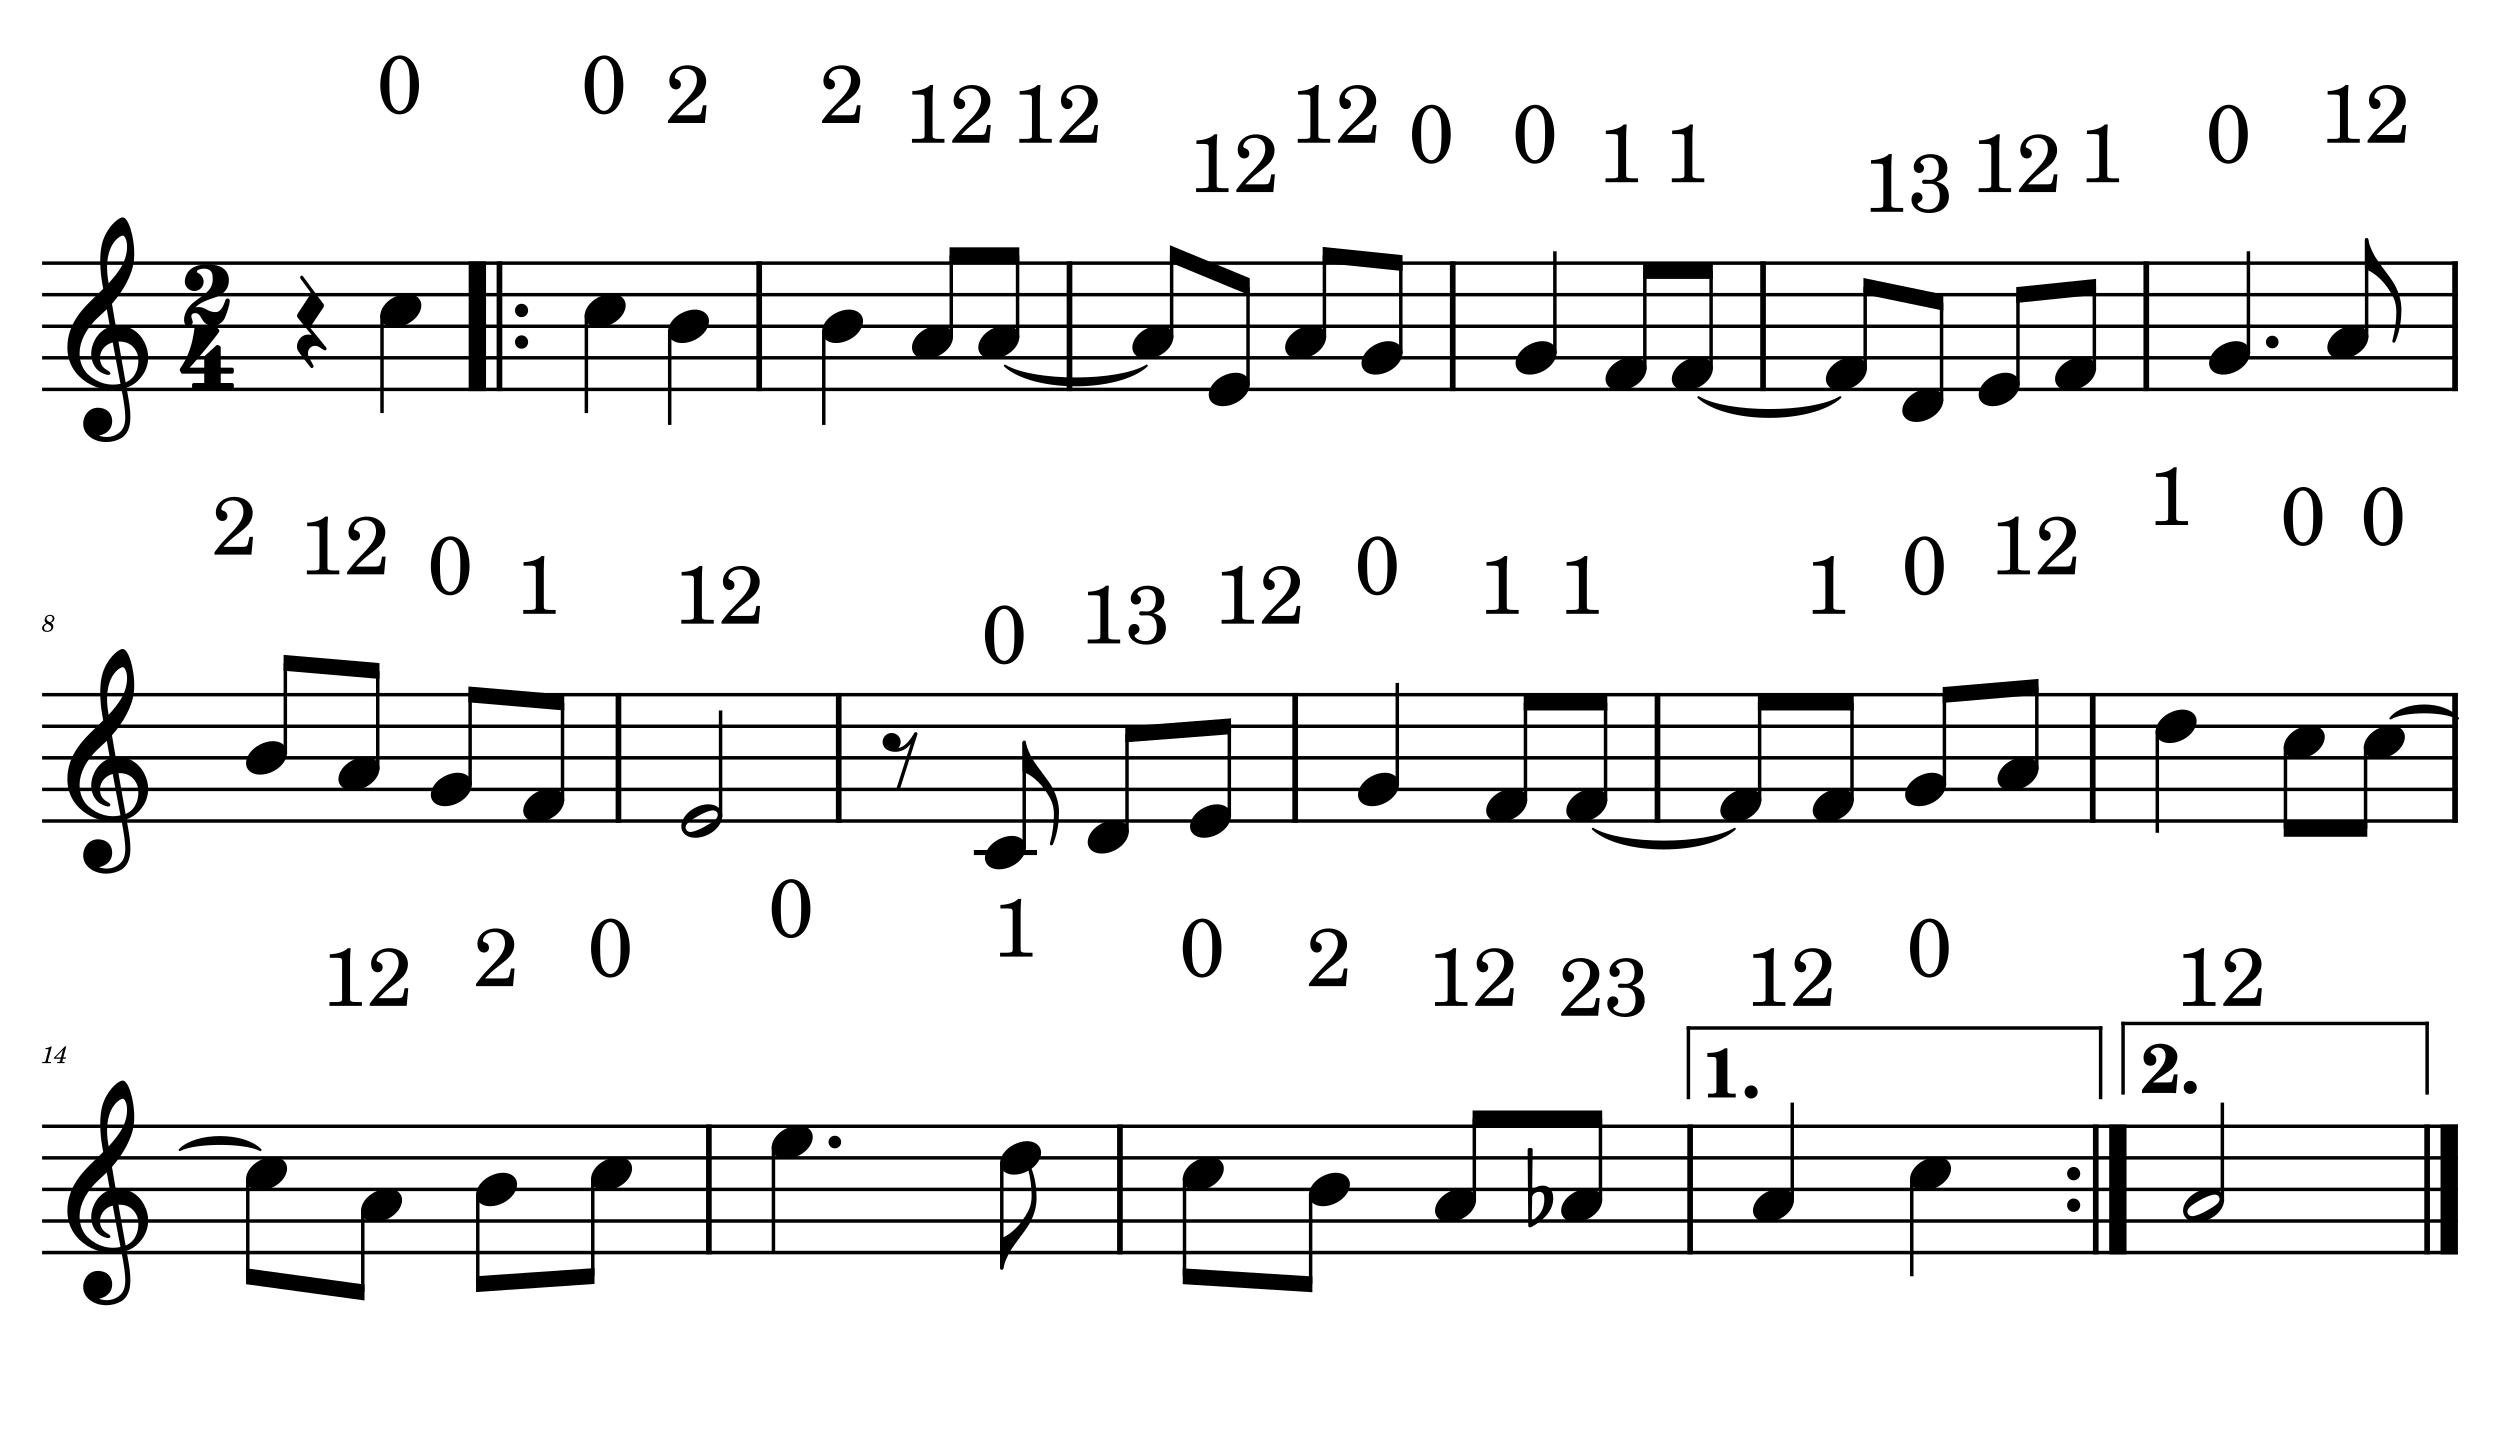 <?xml version="1.0" encoding="UTF-8" standalone="no"?>
<svg width="4208.47px" height="2409.45px" viewBox="0 0 4208.47 2409.45"
 xmlns="http://www.w3.org/2000/svg" xmlns:xlink="http://www.w3.org/1999/xlink" version="1.2" baseProfile="tiny">
<title>PETE PIRATA</title>
<desc>Generated by MuseScore 3.6.2</desc>
<polyline class="StaffLines" fill="none" stroke="#000000" stroke-width="5.85" stroke-linejoin="bevel" points="70.866,442.913 4137.61,442.913"/>
<polyline class="StaffLines" fill="none" stroke="#000000" stroke-width="5.85" stroke-linejoin="bevel" points="70.866,496.063 4137.61,496.063"/>
<polyline class="StaffLines" fill="none" stroke="#000000" stroke-width="5.85" stroke-linejoin="bevel" points="70.866,549.212 4137.61,549.212"/>
<polyline class="StaffLines" fill="none" stroke="#000000" stroke-width="5.85" stroke-linejoin="bevel" points="70.866,602.362 4137.61,602.362"/>
<polyline class="StaffLines" fill="none" stroke="#000000" stroke-width="5.85" stroke-linejoin="bevel" points="70.866,655.512 4137.61,655.512"/>
<polyline class="StaffLines" fill="none" stroke="#000000" stroke-width="5.85" stroke-linejoin="bevel" points="70.866,1169.43 4137.61,1169.43"/>
<polyline class="StaffLines" fill="none" stroke="#000000" stroke-width="5.85" stroke-linejoin="bevel" points="70.866,1222.58 4137.61,1222.58"/>
<polyline class="StaffLines" fill="none" stroke="#000000" stroke-width="5.85" stroke-linejoin="bevel" points="70.866,1275.73 4137.61,1275.73"/>
<polyline class="StaffLines" fill="none" stroke="#000000" stroke-width="5.85" stroke-linejoin="bevel" points="70.866,1328.88 4137.61,1328.88"/>
<polyline class="StaffLines" fill="none" stroke="#000000" stroke-width="5.85" stroke-linejoin="bevel" points="70.866,1382.03 4137.61,1382.03"/>
<polyline class="StaffLines" fill="none" stroke="#000000" stroke-width="5.85" stroke-linejoin="bevel" points="70.866,1895.95 4137.61,1895.95"/>
<polyline class="StaffLines" fill="none" stroke="#000000" stroke-width="5.85" stroke-linejoin="bevel" points="70.866,1949.1 4137.61,1949.1"/>
<polyline class="StaffLines" fill="none" stroke="#000000" stroke-width="5.85" stroke-linejoin="bevel" points="70.866,2002.25 4137.61,2002.25"/>
<polyline class="StaffLines" fill="none" stroke="#000000" stroke-width="5.85" stroke-linejoin="bevel" points="70.866,2055.4 4137.61,2055.4"/>
<polyline class="StaffLines" fill="none" stroke="#000000" stroke-width="5.85" stroke-linejoin="bevel" points="70.866,2108.55 4137.61,2108.55"/>
<path class="MeasureNumber" d="M85.594,1048.33 C87.433,1047.45 88.273,1046.97 88.993,1046.41 C90.713,1045.09 91.633,1043.25 91.633,1041.21 C91.633,1037.57 88.553,1034.97 84.273,1034.97 C79.114,1034.97 75.114,1038.69 75.114,1043.53 C75.114,1045.97 75.954,1047.53 78.114,1049.09 C73.394,1050.89 70.874,1053.81 70.874,1057.45 C70.874,1061.33 74.073,1063.73 79.194,1063.73 C85.353,1063.73 89.754,1059.97 89.754,1054.77 C89.754,1053.29 89.273,1051.85 88.394,1050.69 C87.793,1049.89 87.073,1049.29 85.594,1048.33 M83.874,1047.37 C79.793,1045.45 78.314,1043.89 78.314,1041.61 C78.314,1038.85 80.793,1036.69 83.954,1036.69 C86.713,1036.69 88.633,1038.45 88.633,1040.97 C88.633,1042.61 87.874,1044.41 86.553,1045.69 C85.793,1046.45 85.194,1046.85 83.874,1047.37 M79.633,1050.17 C81.553,1051.05 82.194,1051.37 83.194,1051.97 C85.194,1053.17 86.273,1054.77 86.273,1056.57 C86.273,1059.65 83.394,1061.97 79.633,1061.97 C76.234,1061.97 74.114,1060.05 74.114,1056.97 C74.114,1053.97 76.034,1051.61 79.633,1050.17"/>
<path class="MeasureNumber" d="M87.226,1761.34 L86.066,1761.34 C83.866,1762.98 79.626,1764.38 76.746,1764.38 L76.266,1766.14 L79.026,1766.14 C81.466,1766.14 81.746,1766.22 81.746,1766.94 C81.746,1767.3 81.746,1767.3 81.346,1768.74 L77.066,1784.74 C76.546,1786.74 76.506,1786.86 76.146,1787.22 C75.746,1787.62 74.906,1787.74 72.786,1787.78 L71.066,1787.78 L70.866,1789.66 L85.666,1789.66 L85.906,1787.78 L83.746,1787.78 C81.146,1787.78 80.586,1787.58 80.586,1786.7 C80.586,1786.42 80.746,1785.5 80.946,1784.74 L87.226,1761.34 M111.58,1761.34 L109.42,1761.34 L90.78,1780.62 L90.78,1782.3 L102.06,1782.3 L101.42,1784.74 C100.9,1786.74 100.86,1786.86 100.5,1787.22 C100.1,1787.62 99.26,1787.78 97.14,1787.78 L96.42,1787.78 L96.18,1789.66 L108.62,1789.66 L108.82,1787.78 L108.1,1787.78 C105.46,1787.78 104.9,1787.58 104.9,1786.7 C104.9,1786.38 104.98,1785.98 105.3,1784.74 L105.98,1782.3 L110.54,1782.3 L111.14,1780.14 L106.54,1780.14 L111.58,1761.34 M102.66,1780.14 L93.7,1780.14 L106.06,1767.42 L102.66,1780.14 "/>
<path class="TieSegment" stroke="#000000" stroke-width="3.72" stroke-linecap="round" stroke-linejoin="round" fill-rule="evenodd" d="M1691.71,615.649 C1739.43,644.48 1882.61,644.48 1930.34,615.649 C1882.61,659.362 1739.43,659.362 1691.71,615.649"/>
<path class="TieSegment" stroke="#000000" stroke-width="3.72" stroke-linecap="round" stroke-linejoin="round" fill-rule="evenodd" d="M2859.21,668.799 C2906.94,697.63 3050.11,697.63 3097.84,668.799 C3050.11,712.512 2906.94,712.512 2859.21,668.799"/>
<path class="TieSegment" stroke="#000000" stroke-width="3.72" stroke-linecap="round" stroke-linejoin="round" fill-rule="evenodd" d="M2681.52,1395.32 C2729.25,1424.15 2872.43,1424.15 2920.15,1395.32 C2872.43,1439.03 2729.25,1439.03 2681.52,1395.32"/>
<path class="TieSegment" stroke="#000000" stroke-width="3.72" stroke-linecap="round" stroke-linejoin="round" fill-rule="evenodd" d="M4024.14,1209.3 C4046.83,1180.6 4114.91,1180.6 4137.61,1209.3 C4114.91,1195.48 4046.83,1195.48 4024.14,1209.3"/>
<path class="TieSegment" stroke="#000000" stroke-width="3.72" stroke-linecap="round" stroke-linejoin="round" fill-rule="evenodd" d="M302.565,1935.82 C329.723,1907.12 411.198,1907.12 438.356,1935.82 C411.198,1922 329.723,1922 302.565,1935.82"/>
<polyline class="BarLine" stroke="#000000" stroke-width="29.23" stroke-linejoin="bevel" points="803.58,439.99 803.58,658.435"/>
<polyline class="BarLine" stroke="#000000" stroke-width="9.57" stroke-linejoin="bevel" points="840.785,439.99 840.785,658.435"/>
<path class="BarLine" transform="matrix(2.126,0,0,2.126,866.928,522.638)" d="M10.4,0 C10.4,-2.9 8.1,-5.3 5.2,-5.3 C2.3,-5.3 0,-2.9 0,0 C0,2.9 2.3,5.3 5.2,5.3 C8.1,5.3 10.4,2.9 10.4,0"/>
<path class="BarLine" transform="matrix(2.126,0,0,2.126,866.928,575.787)" d="M10.4,0 C10.4,-2.9 8.1,-5.3 5.2,-5.3 C2.3,-5.3 0,-2.9 0,0 C0,2.9 2.3,5.3 5.2,5.3 C8.1,5.3 10.4,2.9 10.4,0"/>
<polyline class="BarLine" stroke="#000000" stroke-width="9.57" stroke-linejoin="bevel" points="1278.02,439.99 1278.02,658.435"/>
<polyline class="BarLine" stroke="#000000" stroke-width="9.57" stroke-linejoin="bevel" points="1800.39,439.99 1800.39,658.435"/>
<polyline class="BarLine" stroke="#000000" stroke-width="9.57" stroke-linejoin="bevel" points="2445.52,439.99 2445.52,658.435"/>
<polyline class="BarLine" stroke="#000000" stroke-width="9.57" stroke-linejoin="bevel" points="2967.9,439.99 2967.9,658.435"/>
<polyline class="BarLine" stroke="#000000" stroke-width="9.57" stroke-linejoin="bevel" points="3613.03,439.99 3613.03,658.435"/>
<polyline class="BarLine" stroke="#000000" stroke-width="9.57" stroke-linejoin="bevel" points="4132.82,439.99 4132.82,658.435"/>
<polyline class="BarLine" stroke="#000000" stroke-width="9.57" stroke-linejoin="bevel" points="1041.1,1166.51 1041.1,1384.96"/>
<polyline class="BarLine" stroke="#000000" stroke-width="9.57" stroke-linejoin="bevel" points="1411.9,1166.51 1411.9,1384.96"/>
<polyline class="BarLine" stroke="#000000" stroke-width="9.57" stroke-linejoin="bevel" points="2180.28,1166.51 2180.28,1384.96"/>
<polyline class="BarLine" stroke="#000000" stroke-width="9.57" stroke-linejoin="bevel" points="2790.21,1166.51 2790.21,1384.96"/>
<polyline class="BarLine" stroke="#000000" stroke-width="9.57" stroke-linejoin="bevel" points="3522.89,1166.51 3522.89,1384.96"/>
<polyline class="BarLine" stroke="#000000" stroke-width="9.57" stroke-linejoin="bevel" points="4132.82,1166.51 4132.82,1384.96"/>
<polyline class="BarLine" stroke="#000000" stroke-width="9.57" stroke-linejoin="bevel" points="1193.31,1893.03 1193.31,2111.48"/>
<polyline class="BarLine" stroke="#000000" stroke-width="9.57" stroke-linejoin="bevel" points="1885.29,1893.03 1885.29,2111.48"/>
<polyline class="BarLine" stroke="#000000" stroke-width="9.57" stroke-linejoin="bevel" points="2845.12,1893.03 2845.12,2111.48"/>
<path class="BarLine" transform="matrix(2.126,0,0,2.126,3479.72,1975.68)" d="M10.4,0 C10.4,-2.9 8.1,-5.3 5.2,-5.3 C2.3,-5.3 0,-2.9 0,0 C0,2.9 2.3,5.3 5.2,5.3 C8.1,5.3 10.4,2.9 10.4,0"/>
<path class="BarLine" transform="matrix(2.126,0,0,2.126,3479.72,2028.83)" d="M10.4,0 C10.4,-2.9 8.1,-5.3 5.2,-5.3 C2.3,-5.3 0,-2.9 0,0 C0,2.9 2.3,5.3 5.2,5.3 C8.1,5.3 10.4,2.9 10.4,0"/>
<polyline class="BarLine" stroke="#000000" stroke-width="9.57" stroke-linejoin="bevel" points="3527.98,1893.03 3527.98,2111.48"/>
<polyline class="BarLine" stroke="#000000" stroke-width="29.23" stroke-linejoin="bevel" points="3565.18,1893.03 3565.18,2111.48"/>
<polyline class="BarLine" stroke="#000000" stroke-width="9.57" stroke-linejoin="bevel" points="4085.79,1893.03 4085.79,2111.48"/>
<polyline class="BarLine" stroke="#000000" stroke-width="29.23" stroke-linejoin="bevel" points="4122.99,1893.03 4122.99,2111.48"/>
<path class="Accidental" transform="matrix(2.126,0,0,2.126,2571.58,2028.83)" d="M20.1,-7.9 C19.5,-11.8 17.1,-15.5 12,-15.5 C7,-15.5 4.1,-12.4 3.6,-11.8 L4,-43.9 C4,-44.7 3.4,-45.3 2.6,-45.3 L1.4,-45.3 C0.6,-45.3 0,-44.7 0,-43.9 L0.5,16.2 C0.5,17 1.1,17.6 1.9,17.6 C2.1,17.6 2.5,17.5 2.7,17.4 C3.1,17.2 9.6,14 15,7.9 C18.8,3.6 20.3,-1.3 20.3,-5.4 C20.3,-6.3 20.2,-7.1 20.1,-7.9 M13.2,-4 C13.2,-2.5 12.8,2.1 10.3,5.9 C8.6,8.5 5.2,11.2 3.3,12.7 L3.6,-6.8 C3.8,-7.7 5.3,-10.6 9.3,-10.6 C12.9,-10.6 13.2,-7.2 13.2,-5.1 L13.2,-4 "/>
<polyline class="LedgerLine" stroke="#000000" stroke-width="8.50" stroke-linejoin="bevel" points="1639.41,1435.18 1745.69,1435.18"/>
<polyline class="Stem" stroke="#000000" stroke-width="5.85" stroke-linejoin="bevel" points="643.085,529.781 643.085,695.374"/>
<polyline class="Stem" stroke="#000000" stroke-width="5.85" stroke-linejoin="bevel" points="987.096,529.781 987.096,695.374"/>
<polyline class="Stem" stroke="#000000" stroke-width="5.85" stroke-linejoin="bevel" points="1127.36,556.356 1127.36,715.305"/>
<polyline class="Stem" stroke="#000000" stroke-width="5.85" stroke-linejoin="bevel" points="1386.71,556.356 1386.71,715.305"/>
<polyline class="Stem" stroke="#000000" stroke-width="5.85" stroke-linejoin="bevel" points="1601.36,568.984 1601.36,429.626"/>
<polyline class="Stem" stroke="#000000" stroke-width="5.85" stroke-linejoin="bevel" points="1712.96,568.984 1712.96,429.626"/>
<polyline class="Stem" stroke="#000000" stroke-width="5.85" stroke-linejoin="bevel" points="1972.32,568.984 1972.32,429.626"/>
<polyline class="Stem" stroke="#000000" stroke-width="5.85" stroke-linejoin="bevel" points="2100.91,648.709 2100.91,482.775"/>
<polyline class="Stem" stroke="#000000" stroke-width="5.85" stroke-linejoin="bevel" points="2229.5,568.984 2229.5,429.626"/>
<polyline class="Stem" stroke="#000000" stroke-width="5.85" stroke-linejoin="bevel" points="2358.09,595.559 2358.09,442.913"/>
<polyline class="Stem" stroke="#000000" stroke-width="5.85" stroke-linejoin="bevel" points="2617.45,595.559 2617.45,422.982"/>
<polyline class="Stem" stroke="#000000" stroke-width="5.85" stroke-linejoin="bevel" points="2768.87,622.134 2768.87,456.201"/>
<polyline class="Stem" stroke="#000000" stroke-width="5.85" stroke-linejoin="bevel" points="2880.46,622.134 2880.46,456.201"/>
<polyline class="Stem" stroke="#000000" stroke-width="5.85" stroke-linejoin="bevel" points="3139.82,622.134 3139.82,482.775"/>
<polyline class="Stem" stroke="#000000" stroke-width="5.85" stroke-linejoin="bevel" points="3268.41,675.283 3268.41,509.35"/>
<polyline class="Stem" stroke="#000000" stroke-width="5.85" stroke-linejoin="bevel" points="3397,648.709 3397,496.063"/>
<polyline class="Stem" stroke="#000000" stroke-width="5.85" stroke-linejoin="bevel" points="3525.59,622.134 3525.59,482.775"/>
<polyline class="Stem" stroke="#000000" stroke-width="5.85" stroke-linejoin="bevel" points="3784.95,595.559 3784.95,422.982"/>
<polyline class="Stem" stroke="#000000" stroke-width="5.85" stroke-linejoin="bevel" points="3983.95,568.984 3983.95,403.051"/>
<polyline class="Stem" stroke="#000000" stroke-width="5.85" stroke-linejoin="bevel" points="480.334,1268.93 480.334,1116.28"/>
<polyline class="Stem" stroke="#000000" stroke-width="5.85" stroke-linejoin="bevel" points="635.867,1295.5 635.867,1129.57"/>
<polyline class="Stem" stroke="#000000" stroke-width="5.85" stroke-linejoin="bevel" points="791.401,1322.08 791.401,1169.43"/>
<polyline class="Stem" stroke="#000000" stroke-width="5.85" stroke-linejoin="bevel" points="946.934,1348.65 946.934,1182.72"/>
<polyline class="Stem" stroke="#000000" stroke-width="5.85" stroke-linejoin="bevel" points="1213.02,1375.23 1213.02,1196.01"/>
<polyline class="Stem" stroke="#000000" stroke-width="5.85" stroke-linejoin="bevel" points="1724.16,1428.38 1724.16,1249.16"/>
<polyline class="Stem" stroke="#000000" stroke-width="5.85" stroke-linejoin="bevel" points="1897.2,1401.8 1897.2,1235.87"/>
<polyline class="Stem" stroke="#000000" stroke-width="5.85" stroke-linejoin="bevel" points="2069.43,1375.23 2069.43,1222.58"/>
<polyline class="Stem" stroke="#000000" stroke-width="5.85" stroke-linejoin="bevel" points="2352.2,1322.08 2352.2,1149.5"/>
<polyline class="Stem" stroke="#000000" stroke-width="5.85" stroke-linejoin="bevel" points="2567.94,1348.65 2567.94,1182.72"/>
<polyline class="Stem" stroke="#000000" stroke-width="5.85" stroke-linejoin="bevel" points="2702.78,1348.65 2702.78,1182.72"/>
<polyline class="Stem" stroke="#000000" stroke-width="5.85" stroke-linejoin="bevel" points="2962.13,1348.65 2962.13,1182.72"/>
<polyline class="Stem" stroke="#000000" stroke-width="5.85" stroke-linejoin="bevel" points="3117.67,1348.65 3117.67,1182.72"/>
<polyline class="Stem" stroke="#000000" stroke-width="5.85" stroke-linejoin="bevel" points="3273.2,1322.08 3273.2,1169.43"/>
<polyline class="Stem" stroke="#000000" stroke-width="5.85" stroke-linejoin="bevel" points="3428.73,1295.5 3428.73,1156.15"/>
<polyline class="Stem" stroke="#000000" stroke-width="5.85" stroke-linejoin="bevel" points="3631.59,1229.73 3631.59,1401.96"/>
<polyline class="Stem" stroke="#000000" stroke-width="5.85" stroke-linejoin="bevel" points="3847.32,1256.3 3847.32,1395.32"/>
<polyline class="Stem" stroke="#000000" stroke-width="5.85" stroke-linejoin="bevel" points="3982.16,1256.3 3982.16,1395.32"/>
<polyline class="Stem" stroke="#000000" stroke-width="5.85" stroke-linejoin="bevel" points="417.102,1982.82 417.102,2148.42"/>
<polyline class="Stem" stroke="#000000" stroke-width="5.85" stroke-linejoin="bevel" points="610.688,2035.97 610.688,2174.99"/>
<polyline class="Stem" stroke="#000000" stroke-width="5.85" stroke-linejoin="bevel" points="804.274,2009.4 804.274,2161.7"/>
<polyline class="Stem" stroke="#000000" stroke-width="5.85" stroke-linejoin="bevel" points="997.86,1982.82 997.86,2148.42"/>
<polyline class="Stem" stroke="#000000" stroke-width="5.85" stroke-linejoin="bevel" points="1302,1929.67 1302,2108.55"/>
<polyline class="Stem" stroke="#000000" stroke-width="5.85" stroke-linejoin="bevel" points="1686.4,1956.25 1686.4,2135.13"/>
<polyline class="Stem" stroke="#000000" stroke-width="5.85" stroke-linejoin="bevel" points="1993.98,1982.82 1993.98,2148.42"/>
<polyline class="Stem" stroke="#000000" stroke-width="5.85" stroke-linejoin="bevel" points="2206.3,2009.4 2206.3,2161.7"/>
<polyline class="Stem" stroke="#000000" stroke-width="5.85" stroke-linejoin="bevel" points="2481.85,2022.03 2481.85,1882.67"/>
<polyline class="Stem" stroke="#000000" stroke-width="5.85" stroke-linejoin="bevel" points="2694.17,2022.03 2694.17,1882.67"/>
<polyline class="Stem" stroke="#000000" stroke-width="5.85" stroke-linejoin="bevel" points="3017.05,2022.03 3017.05,1856.09"/>
<polyline class="Stem" stroke="#000000" stroke-width="5.85" stroke-linejoin="bevel" points="3218.23,1982.82 3218.23,2148.42"/>
<polyline class="Stem" stroke="#000000" stroke-width="5.85" stroke-linejoin="bevel" points="3741.08,2022.03 3741.08,1856.09"/>
<path class="Note" transform="matrix(2.126,0,0,2.126,640.161,522.638)" d="M31.5,-8.1 C29.7,-11.4 25.9,-13.2 21.3,-13.2 C17.9,-13.2 14.2,-12.2 10.6,-10.3 C4,-6.8 0,-0.9 0,4.2 C0,5.6 0.3,7 1,8.3 C2.8,11.6 6.6,13.3 11.2,13.3 C14.6,13.3 18.3,12.4 21.9,10.5 C28.5,7 32.5,1.1 32.5,-4 C32.5,-5.4 32.2,-6.8 31.5,-8.1"/>
<path class="Note" transform="matrix(2.126,0,0,2.126,984.173,522.638)" d="M31.5,-8.1 C29.7,-11.4 25.9,-13.2 21.3,-13.2 C17.9,-13.2 14.2,-12.2 10.6,-10.3 C4,-6.8 0,-0.9 0,4.2 C0,5.6 0.3,7 1,8.3 C2.8,11.6 6.6,13.3 11.2,13.3 C14.6,13.3 18.3,12.4 21.9,10.5 C28.5,7 32.5,1.1 32.5,-4 C32.5,-5.4 32.2,-6.8 31.5,-8.1"/>
<path class="Note" transform="matrix(2.126,0,0,2.126,1124.43,549.212)" d="M31.5,-8.1 C29.7,-11.4 25.9,-13.2 21.3,-13.2 C17.9,-13.2 14.2,-12.2 10.6,-10.3 C4,-6.8 0,-0.9 0,4.2 C0,5.6 0.3,7 1,8.3 C2.8,11.6 6.6,13.3 11.2,13.3 C14.6,13.3 18.3,12.4 21.9,10.5 C28.5,7 32.5,1.1 32.5,-4 C32.5,-5.4 32.2,-6.8 31.5,-8.1"/>
<path class="Note" transform="matrix(2.126,0,0,2.126,1383.79,549.212)" d="M31.5,-8.1 C29.7,-11.4 25.9,-13.2 21.3,-13.2 C17.9,-13.2 14.2,-12.2 10.6,-10.3 C4,-6.8 0,-0.9 0,4.2 C0,5.6 0.3,7 1,8.3 C2.8,11.6 6.6,13.3 11.2,13.3 C14.6,13.3 18.3,12.4 21.9,10.5 C28.5,7 32.5,1.1 32.5,-4 C32.5,-5.4 32.2,-6.8 31.5,-8.1"/>
<path class="Note" transform="matrix(2.126,0,0,2.126,1535.21,575.787)" d="M31.5,-8.1 C29.7,-11.4 25.9,-13.2 21.3,-13.2 C17.9,-13.2 14.2,-12.2 10.6,-10.3 C4,-6.8 0,-0.9 0,4.2 C0,5.6 0.3,7 1,8.3 C2.8,11.6 6.6,13.3 11.2,13.3 C14.6,13.3 18.3,12.4 21.9,10.5 C28.5,7 32.5,1.1 32.5,-4 C32.5,-5.4 32.2,-6.8 31.5,-8.1"/>
<path class="Note" transform="matrix(2.126,0,0,2.126,1646.81,575.787)" d="M31.5,-8.1 C29.7,-11.4 25.9,-13.2 21.3,-13.2 C17.9,-13.2 14.2,-12.2 10.6,-10.3 C4,-6.8 0,-0.9 0,4.2 C0,5.6 0.3,7 1,8.3 C2.8,11.6 6.6,13.3 11.2,13.3 C14.6,13.3 18.3,12.4 21.9,10.5 C28.5,7 32.5,1.1 32.5,-4 C32.5,-5.4 32.2,-6.8 31.5,-8.1"/>
<path class="Note" transform="matrix(2.126,0,0,2.126,1906.16,575.787)" d="M31.5,-8.1 C29.7,-11.4 25.9,-13.2 21.3,-13.2 C17.9,-13.2 14.2,-12.2 10.6,-10.3 C4,-6.8 0,-0.9 0,4.2 C0,5.6 0.3,7 1,8.3 C2.8,11.6 6.6,13.3 11.2,13.3 C14.6,13.3 18.3,12.4 21.9,10.5 C28.5,7 32.5,1.1 32.5,-4 C32.5,-5.4 32.2,-6.8 31.5,-8.1"/>
<path class="Note" transform="matrix(2.126,0,0,2.126,2034.75,655.512)" d="M31.5,-8.1 C29.7,-11.4 25.9,-13.2 21.3,-13.2 C17.9,-13.2 14.2,-12.2 10.6,-10.3 C4,-6.8 0,-0.9 0,4.2 C0,5.6 0.3,7 1,8.3 C2.8,11.6 6.6,13.3 11.2,13.3 C14.6,13.3 18.3,12.4 21.9,10.5 C28.5,7 32.5,1.1 32.5,-4 C32.5,-5.4 32.2,-6.8 31.5,-8.1"/>
<path class="Note" transform="matrix(2.126,0,0,2.126,2163.35,575.787)" d="M31.5,-8.1 C29.7,-11.4 25.9,-13.2 21.3,-13.2 C17.9,-13.2 14.2,-12.2 10.6,-10.3 C4,-6.8 0,-0.9 0,4.2 C0,5.6 0.3,7 1,8.3 C2.8,11.6 6.6,13.3 11.2,13.3 C14.6,13.3 18.3,12.4 21.9,10.5 C28.5,7 32.5,1.1 32.5,-4 C32.5,-5.4 32.2,-6.8 31.5,-8.1"/>
<path class="Note" transform="matrix(2.126,0,0,2.126,2291.94,602.362)" d="M31.5,-8.1 C29.7,-11.4 25.9,-13.2 21.3,-13.2 C17.9,-13.2 14.2,-12.2 10.6,-10.3 C4,-6.8 0,-0.9 0,4.2 C0,5.6 0.3,7 1,8.3 C2.8,11.6 6.6,13.3 11.2,13.3 C14.6,13.3 18.3,12.4 21.9,10.5 C28.5,7 32.5,1.1 32.5,-4 C32.5,-5.4 32.2,-6.8 31.5,-8.1"/>
<path class="Note" transform="matrix(2.126,0,0,2.126,2551.29,602.362)" d="M31.5,-8.1 C29.7,-11.4 25.9,-13.2 21.3,-13.2 C17.9,-13.2 14.2,-12.2 10.6,-10.3 C4,-6.8 0,-0.9 0,4.2 C0,5.6 0.3,7 1,8.3 C2.8,11.6 6.6,13.3 11.2,13.3 C14.6,13.3 18.3,12.4 21.9,10.5 C28.5,7 32.5,1.1 32.5,-4 C32.5,-5.4 32.2,-6.8 31.5,-8.1"/>
<path class="Note" transform="matrix(2.126,0,0,2.126,2702.71,628.937)" d="M31.5,-8.1 C29.7,-11.4 25.9,-13.2 21.3,-13.2 C17.9,-13.2 14.2,-12.2 10.6,-10.3 C4,-6.8 0,-0.9 0,4.2 C0,5.6 0.3,7 1,8.3 C2.8,11.6 6.6,13.3 11.2,13.3 C14.6,13.3 18.3,12.4 21.9,10.5 C28.5,7 32.5,1.1 32.5,-4 C32.5,-5.4 32.2,-6.8 31.5,-8.1"/>
<path class="Note" transform="matrix(2.126,0,0,2.126,2814.31,628.937)" d="M31.5,-8.1 C29.7,-11.4 25.9,-13.2 21.3,-13.2 C17.9,-13.2 14.2,-12.2 10.6,-10.3 C4,-6.8 0,-0.9 0,4.2 C0,5.6 0.3,7 1,8.3 C2.8,11.6 6.6,13.3 11.2,13.3 C14.6,13.3 18.3,12.4 21.9,10.5 C28.5,7 32.5,1.1 32.5,-4 C32.5,-5.4 32.2,-6.8 31.5,-8.1"/>
<path class="Note" transform="matrix(2.126,0,0,2.126,3073.66,628.937)" d="M31.5,-8.1 C29.7,-11.4 25.9,-13.2 21.3,-13.2 C17.9,-13.2 14.2,-12.2 10.6,-10.3 C4,-6.8 0,-0.9 0,4.2 C0,5.6 0.3,7 1,8.3 C2.8,11.6 6.6,13.3 11.2,13.3 C14.6,13.3 18.3,12.4 21.9,10.5 C28.5,7 32.5,1.1 32.5,-4 C32.5,-5.4 32.2,-6.8 31.5,-8.1"/>
<path class="Note" transform="matrix(2.126,0,0,2.126,3202.26,682.086)" d="M31.5,-8.1 C29.7,-11.4 25.9,-13.2 21.3,-13.2 C17.9,-13.2 14.2,-12.2 10.6,-10.3 C4,-6.8 0,-0.9 0,4.2 C0,5.6 0.3,7 1,8.3 C2.8,11.6 6.6,13.3 11.2,13.3 C14.6,13.3 18.3,12.4 21.9,10.5 C28.5,7 32.5,1.1 32.5,-4 C32.5,-5.4 32.2,-6.8 31.5,-8.1"/>
<path class="Note" transform="matrix(2.126,0,0,2.126,3330.85,655.512)" d="M31.5,-8.1 C29.7,-11.4 25.9,-13.2 21.3,-13.2 C17.9,-13.2 14.2,-12.2 10.6,-10.3 C4,-6.8 0,-0.9 0,4.2 C0,5.6 0.3,7 1,8.3 C2.8,11.6 6.6,13.3 11.2,13.3 C14.6,13.3 18.3,12.4 21.9,10.5 C28.5,7 32.5,1.1 32.5,-4 C32.5,-5.4 32.2,-6.8 31.5,-8.1"/>
<path class="Note" transform="matrix(2.126,0,0,2.126,3459.44,628.937)" d="M31.5,-8.1 C29.7,-11.4 25.9,-13.2 21.3,-13.2 C17.9,-13.2 14.2,-12.2 10.6,-10.3 C4,-6.8 0,-0.9 0,4.2 C0,5.6 0.3,7 1,8.3 C2.8,11.6 6.6,13.3 11.2,13.3 C14.6,13.3 18.3,12.4 21.9,10.5 C28.5,7 32.5,1.1 32.5,-4 C32.5,-5.4 32.2,-6.8 31.5,-8.1"/>
<path class="Note" transform="matrix(2.126,0,0,2.126,3718.79,602.362)" d="M31.5,-8.1 C29.7,-11.4 25.9,-13.2 21.3,-13.2 C17.9,-13.2 14.2,-12.2 10.6,-10.3 C4,-6.8 0,-0.9 0,4.2 C0,5.6 0.3,7 1,8.3 C2.8,11.6 6.6,13.3 11.2,13.3 C14.6,13.3 18.3,12.4 21.9,10.5 C28.5,7 32.5,1.1 32.5,-4 C32.5,-5.4 32.2,-6.8 31.5,-8.1"/>
<path class="Note" transform="matrix(2.126,0,0,2.126,3917.8,575.787)" d="M31.5,-8.1 C29.7,-11.4 25.9,-13.2 21.3,-13.2 C17.9,-13.2 14.2,-12.2 10.6,-10.3 C4,-6.8 0,-0.9 0,4.2 C0,5.6 0.3,7 1,8.3 C2.8,11.6 6.6,13.3 11.2,13.3 C14.6,13.3 18.3,12.4 21.9,10.5 C28.5,7 32.5,1.1 32.5,-4 C32.5,-5.4 32.2,-6.8 31.5,-8.1"/>
<path class="Note" transform="matrix(2.126,0,0,2.126,414.179,1275.73)" d="M31.5,-8.1 C29.7,-11.4 25.9,-13.2 21.3,-13.2 C17.9,-13.2 14.2,-12.2 10.6,-10.3 C4,-6.8 0,-0.9 0,4.2 C0,5.6 0.3,7 1,8.3 C2.8,11.6 6.6,13.3 11.2,13.3 C14.6,13.3 18.3,12.4 21.9,10.5 C28.5,7 32.5,1.1 32.5,-4 C32.5,-5.4 32.2,-6.8 31.5,-8.1"/>
<path class="Note" transform="matrix(2.126,0,0,2.126,569.713,1302.31)" d="M31.5,-8.1 C29.7,-11.4 25.9,-13.2 21.3,-13.2 C17.9,-13.2 14.2,-12.2 10.6,-10.3 C4,-6.8 0,-0.9 0,4.2 C0,5.6 0.3,7 1,8.3 C2.8,11.6 6.6,13.3 11.2,13.3 C14.6,13.3 18.3,12.4 21.9,10.5 C28.5,7 32.5,1.1 32.5,-4 C32.5,-5.4 32.2,-6.8 31.5,-8.1"/>
<path class="Note" transform="matrix(2.126,0,0,2.126,725.246,1328.88)" d="M31.5,-8.1 C29.7,-11.4 25.9,-13.2 21.3,-13.2 C17.9,-13.2 14.2,-12.2 10.6,-10.3 C4,-6.8 0,-0.9 0,4.2 C0,5.6 0.3,7 1,8.3 C2.8,11.6 6.6,13.3 11.2,13.3 C14.6,13.3 18.3,12.4 21.9,10.5 C28.5,7 32.5,1.1 32.5,-4 C32.5,-5.4 32.2,-6.8 31.5,-8.1"/>
<path class="Note" transform="matrix(2.126,0,0,2.126,880.78,1355.46)" d="M31.5,-8.1 C29.7,-11.4 25.9,-13.2 21.3,-13.2 C17.9,-13.2 14.2,-12.2 10.6,-10.3 C4,-6.8 0,-0.9 0,4.2 C0,5.6 0.3,7 1,8.3 C2.8,11.6 6.6,13.3 11.2,13.3 C14.6,13.3 18.3,12.4 21.9,10.5 C28.5,7 32.5,1.1 32.5,-4 C32.5,-5.4 32.2,-6.8 31.5,-8.1"/>
<path class="Note" transform="matrix(2.126,0,0,2.126,1146.86,1382.03)" d="M31.5,-8.1 C29.7,-11.4 25.9,-13.2 21.3,-13.2 C17.9,-13.2 14.2,-12.2 10.6,-10.3 C4,-6.8 0,-0.9 0,4.2 C0,5.6 0.3,7 1,8.3 C2.8,11.6 6.6,13.3 11.2,13.3 C14.6,13.3 18.3,12.4 21.9,10.5 C28.5,7 32.5,1.1 32.5,-4 C32.5,-5.4 32.2,-6.8 31.5,-8.1 M27.2,-1.3 C25.5,0.4 22.1,2.5 18.5,4.5 C14.9,6.5 11.3,8 8.9,8.5 C8.4,8.6 7.9,8.7 7.4,8.7 C5.8,8.7 4.6,8.1 3.9,6.8 C3.6,6.3 3.4,5.7 3.4,5.1 C3.4,4 4.1,2.7 5.2,1.6 C6.9,-0.1 10.2,-2.2 13.8,-4.2 C17.4,-6.2 21,-7.7 23.4,-8.2 C23.9,-8.3 24.4,-8.4 24.9,-8.4 C26.5,-8.4 27.8,-7.8 28.5,-6.5 C28.8,-6 28.9,-5.4 28.9,-4.8 C28.9,-3.7 28.3,-2.5 27.2,-1.3"/>
<path class="Note" transform="matrix(2.126,0,0,2.126,1658.01,1435.18)" d="M31.5,-8.1 C29.7,-11.4 25.9,-13.2 21.3,-13.2 C17.9,-13.2 14.2,-12.2 10.6,-10.3 C4,-6.8 0,-0.9 0,4.2 C0,5.6 0.3,7 1,8.3 C2.8,11.6 6.6,13.3 11.2,13.3 C14.6,13.3 18.3,12.4 21.9,10.5 C28.5,7 32.5,1.1 32.5,-4 C32.5,-5.4 32.2,-6.8 31.5,-8.1"/>
<path class="Note" transform="matrix(2.126,0,0,2.126,1831.04,1408.61)" d="M31.5,-8.1 C29.7,-11.4 25.9,-13.2 21.3,-13.2 C17.9,-13.2 14.2,-12.2 10.6,-10.3 C4,-6.8 0,-0.9 0,4.2 C0,5.6 0.3,7 1,8.3 C2.8,11.6 6.6,13.3 11.2,13.3 C14.6,13.3 18.3,12.4 21.9,10.5 C28.5,7 32.5,1.1 32.5,-4 C32.5,-5.4 32.2,-6.8 31.5,-8.1"/>
<path class="Note" transform="matrix(2.126,0,0,2.126,2003.27,1382.03)" d="M31.5,-8.1 C29.7,-11.4 25.9,-13.2 21.3,-13.2 C17.9,-13.2 14.2,-12.2 10.6,-10.3 C4,-6.8 0,-0.9 0,4.2 C0,5.6 0.3,7 1,8.3 C2.8,11.6 6.6,13.3 11.2,13.3 C14.6,13.3 18.3,12.4 21.9,10.5 C28.5,7 32.5,1.1 32.5,-4 C32.5,-5.4 32.2,-6.8 31.5,-8.1"/>
<path class="Note" transform="matrix(2.126,0,0,2.126,2286.05,1328.88)" d="M31.5,-8.1 C29.7,-11.4 25.9,-13.2 21.3,-13.2 C17.9,-13.2 14.2,-12.2 10.6,-10.3 C4,-6.8 0,-0.9 0,4.2 C0,5.6 0.3,7 1,8.3 C2.8,11.6 6.6,13.3 11.2,13.3 C14.6,13.3 18.3,12.4 21.9,10.5 C28.5,7 32.5,1.1 32.5,-4 C32.5,-5.4 32.2,-6.8 31.5,-8.1"/>
<path class="Note" transform="matrix(2.126,0,0,2.126,2501.79,1355.46)" d="M31.5,-8.1 C29.7,-11.4 25.9,-13.2 21.3,-13.2 C17.9,-13.2 14.2,-12.2 10.6,-10.3 C4,-6.8 0,-0.9 0,4.2 C0,5.6 0.3,7 1,8.3 C2.8,11.6 6.6,13.3 11.2,13.3 C14.6,13.3 18.3,12.4 21.9,10.5 C28.5,7 32.5,1.1 32.5,-4 C32.5,-5.4 32.2,-6.8 31.5,-8.1"/>
<path class="Note" transform="matrix(2.126,0,0,2.126,2636.62,1355.46)" d="M31.5,-8.1 C29.7,-11.4 25.9,-13.2 21.3,-13.2 C17.9,-13.2 14.2,-12.2 10.6,-10.3 C4,-6.8 0,-0.9 0,4.2 C0,5.6 0.3,7 1,8.3 C2.8,11.6 6.6,13.3 11.2,13.3 C14.6,13.3 18.3,12.4 21.9,10.5 C28.5,7 32.5,1.1 32.5,-4 C32.5,-5.4 32.2,-6.8 31.5,-8.1"/>
<path class="Note" transform="matrix(2.126,0,0,2.126,2895.98,1355.46)" d="M31.5,-8.1 C29.7,-11.4 25.9,-13.2 21.3,-13.2 C17.9,-13.2 14.2,-12.2 10.6,-10.3 C4,-6.8 0,-0.9 0,4.2 C0,5.6 0.3,7 1,8.3 C2.8,11.6 6.6,13.3 11.2,13.3 C14.6,13.3 18.3,12.4 21.9,10.5 C28.5,7 32.5,1.1 32.5,-4 C32.5,-5.4 32.2,-6.8 31.5,-8.1"/>
<path class="Note" transform="matrix(2.126,0,0,2.126,3051.51,1355.46)" d="M31.5,-8.1 C29.7,-11.4 25.9,-13.2 21.3,-13.2 C17.9,-13.2 14.2,-12.2 10.6,-10.3 C4,-6.8 0,-0.9 0,4.2 C0,5.6 0.3,7 1,8.3 C2.8,11.6 6.6,13.3 11.2,13.3 C14.6,13.3 18.3,12.4 21.9,10.5 C28.5,7 32.5,1.1 32.5,-4 C32.5,-5.4 32.2,-6.8 31.5,-8.1"/>
<path class="Note" transform="matrix(2.126,0,0,2.126,3207.04,1328.88)" d="M31.5,-8.1 C29.7,-11.4 25.9,-13.2 21.3,-13.2 C17.9,-13.2 14.2,-12.2 10.6,-10.3 C4,-6.8 0,-0.9 0,4.2 C0,5.6 0.3,7 1,8.3 C2.8,11.6 6.6,13.3 11.2,13.3 C14.6,13.3 18.3,12.4 21.9,10.5 C28.5,7 32.5,1.1 32.5,-4 C32.5,-5.4 32.2,-6.8 31.5,-8.1"/>
<path class="Note" transform="matrix(2.126,0,0,2.126,3362.58,1302.31)" d="M31.5,-8.1 C29.7,-11.4 25.9,-13.2 21.3,-13.2 C17.9,-13.2 14.2,-12.2 10.6,-10.3 C4,-6.8 0,-0.9 0,4.2 C0,5.6 0.3,7 1,8.3 C2.8,11.6 6.6,13.3 11.2,13.3 C14.6,13.3 18.3,12.4 21.9,10.5 C28.5,7 32.5,1.1 32.5,-4 C32.5,-5.4 32.2,-6.8 31.5,-8.1"/>
<path class="Note" transform="matrix(2.126,0,0,2.126,3628.66,1222.58)" d="M31.5,-8.1 C29.7,-11.4 25.9,-13.2 21.3,-13.2 C17.9,-13.2 14.2,-12.2 10.6,-10.3 C4,-6.8 0,-0.9 0,4.2 C0,5.6 0.3,7 1,8.3 C2.8,11.6 6.6,13.3 11.2,13.3 C14.6,13.3 18.3,12.4 21.9,10.5 C28.5,7 32.5,1.1 32.5,-4 C32.5,-5.4 32.2,-6.8 31.5,-8.1"/>
<path class="Note" transform="matrix(2.126,0,0,2.126,3844.4,1249.16)" d="M31.5,-8.1 C29.7,-11.4 25.9,-13.2 21.3,-13.2 C17.9,-13.2 14.2,-12.2 10.6,-10.3 C4,-6.8 0,-0.9 0,4.2 C0,5.6 0.3,7 1,8.3 C2.8,11.6 6.6,13.3 11.2,13.3 C14.6,13.3 18.3,12.4 21.9,10.5 C28.5,7 32.5,1.1 32.5,-4 C32.5,-5.4 32.2,-6.8 31.5,-8.1"/>
<path class="Note" transform="matrix(2.126,0,0,2.126,3979.24,1249.16)" d="M31.5,-8.1 C29.7,-11.4 25.9,-13.2 21.3,-13.2 C17.9,-13.2 14.2,-12.2 10.6,-10.3 C4,-6.8 0,-0.9 0,4.2 C0,5.6 0.3,7 1,8.3 C2.8,11.6 6.6,13.3 11.2,13.3 C14.6,13.3 18.3,12.4 21.9,10.5 C28.5,7 32.5,1.1 32.5,-4 C32.5,-5.4 32.2,-6.8 31.5,-8.1"/>
<path class="Note" transform="matrix(2.126,0,0,2.126,414.179,1975.68)" d="M31.5,-8.1 C29.7,-11.4 25.9,-13.2 21.3,-13.2 C17.9,-13.2 14.2,-12.2 10.6,-10.3 C4,-6.8 0,-0.9 0,4.2 C0,5.6 0.3,7 1,8.3 C2.8,11.6 6.6,13.3 11.2,13.3 C14.6,13.3 18.3,12.4 21.9,10.5 C28.5,7 32.5,1.1 32.5,-4 C32.5,-5.4 32.2,-6.8 31.5,-8.1"/>
<path class="Note" transform="matrix(2.126,0,0,2.126,607.765,2028.83)" d="M31.5,-8.1 C29.7,-11.4 25.9,-13.2 21.3,-13.2 C17.9,-13.2 14.2,-12.2 10.6,-10.3 C4,-6.8 0,-0.9 0,4.2 C0,5.6 0.3,7 1,8.3 C2.8,11.6 6.6,13.3 11.2,13.3 C14.6,13.3 18.3,12.4 21.9,10.5 C28.5,7 32.5,1.1 32.5,-4 C32.5,-5.4 32.2,-6.8 31.5,-8.1"/>
<path class="Note" transform="matrix(2.126,0,0,2.126,801.351,2002.25)" d="M31.5,-8.1 C29.7,-11.4 25.9,-13.2 21.3,-13.2 C17.9,-13.2 14.2,-12.2 10.6,-10.3 C4,-6.8 0,-0.9 0,4.2 C0,5.6 0.3,7 1,8.3 C2.8,11.6 6.6,13.3 11.2,13.3 C14.6,13.3 18.3,12.4 21.9,10.5 C28.5,7 32.5,1.1 32.5,-4 C32.5,-5.4 32.2,-6.8 31.5,-8.1"/>
<path class="Note" transform="matrix(2.126,0,0,2.126,994.937,1975.68)" d="M31.5,-8.1 C29.7,-11.4 25.9,-13.2 21.3,-13.2 C17.9,-13.2 14.2,-12.2 10.6,-10.3 C4,-6.8 0,-0.9 0,4.2 C0,5.6 0.3,7 1,8.3 C2.8,11.6 6.6,13.3 11.2,13.3 C14.6,13.3 18.3,12.4 21.9,10.5 C28.5,7 32.5,1.1 32.5,-4 C32.5,-5.4 32.2,-6.8 31.5,-8.1"/>
<path class="Note" transform="matrix(2.126,0,0,2.126,1299.07,1922.53)" d="M31.5,-8.1 C29.7,-11.4 25.9,-13.2 21.3,-13.2 C17.9,-13.2 14.2,-12.2 10.6,-10.3 C4,-6.8 0,-0.9 0,4.2 C0,5.6 0.3,7 1,8.3 C2.8,11.6 6.6,13.3 11.2,13.3 C14.6,13.3 18.3,12.4 21.9,10.5 C28.5,7 32.5,1.1 32.5,-4 C32.5,-5.4 32.2,-6.8 31.5,-8.1"/>
<path class="Note" transform="matrix(2.126,0,0,2.126,1683.47,1949.1)" d="M31.5,-8.1 C29.7,-11.4 25.9,-13.2 21.3,-13.2 C17.9,-13.2 14.2,-12.2 10.6,-10.3 C4,-6.8 0,-0.9 0,4.2 C0,5.6 0.3,7 1,8.3 C2.8,11.6 6.6,13.3 11.2,13.3 C14.6,13.3 18.3,12.4 21.9,10.5 C28.5,7 32.5,1.1 32.5,-4 C32.5,-5.4 32.2,-6.8 31.5,-8.1"/>
<path class="Note" transform="matrix(2.126,0,0,2.126,1991.05,1975.68)" d="M31.5,-8.1 C29.7,-11.4 25.9,-13.2 21.3,-13.2 C17.9,-13.2 14.2,-12.2 10.6,-10.3 C4,-6.8 0,-0.9 0,4.2 C0,5.6 0.3,7 1,8.3 C2.8,11.6 6.6,13.3 11.2,13.3 C14.6,13.3 18.3,12.4 21.9,10.5 C28.5,7 32.5,1.1 32.5,-4 C32.5,-5.4 32.2,-6.8 31.5,-8.1"/>
<path class="Note" transform="matrix(2.126,0,0,2.126,2203.38,2002.25)" d="M31.5,-8.1 C29.7,-11.4 25.9,-13.2 21.3,-13.2 C17.9,-13.2 14.2,-12.2 10.6,-10.3 C4,-6.8 0,-0.9 0,4.2 C0,5.6 0.3,7 1,8.3 C2.8,11.6 6.6,13.3 11.2,13.3 C14.6,13.3 18.3,12.4 21.9,10.5 C28.5,7 32.5,1.1 32.5,-4 C32.5,-5.4 32.2,-6.8 31.5,-8.1"/>
<path class="Note" transform="matrix(2.126,0,0,2.126,2415.7,2028.83)" d="M31.5,-8.1 C29.7,-11.4 25.9,-13.2 21.3,-13.2 C17.9,-13.2 14.2,-12.2 10.6,-10.3 C4,-6.8 0,-0.9 0,4.2 C0,5.6 0.3,7 1,8.3 C2.8,11.6 6.6,13.3 11.2,13.3 C14.6,13.3 18.3,12.4 21.9,10.5 C28.5,7 32.5,1.1 32.5,-4 C32.5,-5.4 32.2,-6.8 31.5,-8.1"/>
<path class="Note" transform="matrix(2.126,0,0,2.126,2628.02,2028.83)" d="M31.5,-8.1 C29.7,-11.4 25.9,-13.2 21.3,-13.2 C17.9,-13.2 14.2,-12.2 10.6,-10.3 C4,-6.8 0,-0.9 0,4.2 C0,5.6 0.3,7 1,8.3 C2.8,11.6 6.6,13.3 11.2,13.3 C14.6,13.3 18.3,12.4 21.9,10.5 C28.5,7 32.5,1.1 32.5,-4 C32.5,-5.4 32.2,-6.8 31.5,-8.1"/>
<path class="Note" transform="matrix(2.126,0,0,2.126,2950.89,2028.83)" d="M31.5,-8.1 C29.7,-11.4 25.9,-13.2 21.3,-13.2 C17.9,-13.2 14.2,-12.2 10.6,-10.3 C4,-6.8 0,-0.9 0,4.2 C0,5.6 0.3,7 1,8.3 C2.8,11.6 6.6,13.3 11.2,13.3 C14.6,13.3 18.3,12.4 21.9,10.5 C28.5,7 32.5,1.1 32.5,-4 C32.5,-5.4 32.2,-6.8 31.5,-8.1"/>
<path class="Note" transform="matrix(2.126,0,0,2.126,3215.31,1975.68)" d="M31.5,-8.1 C29.7,-11.4 25.9,-13.2 21.3,-13.2 C17.9,-13.2 14.2,-12.2 10.6,-10.3 C4,-6.8 0,-0.9 0,4.2 C0,5.6 0.3,7 1,8.3 C2.8,11.6 6.6,13.3 11.2,13.3 C14.6,13.3 18.3,12.4 21.9,10.5 C28.5,7 32.5,1.1 32.5,-4 C32.5,-5.4 32.2,-6.8 31.5,-8.1"/>
<path class="Note" transform="matrix(2.126,0,0,2.126,3674.93,2028.83)" d="M31.5,-8.1 C29.7,-11.4 25.9,-13.2 21.3,-13.2 C17.9,-13.2 14.2,-12.2 10.6,-10.3 C4,-6.8 0,-0.9 0,4.2 C0,5.6 0.3,7 1,8.3 C2.8,11.6 6.6,13.3 11.2,13.3 C14.6,13.3 18.3,12.4 21.9,10.5 C28.5,7 32.5,1.1 32.5,-4 C32.5,-5.4 32.2,-6.8 31.5,-8.1 M27.2,-1.3 C25.5,0.4 22.1,2.5 18.5,4.5 C14.9,6.5 11.3,8 8.9,8.5 C8.4,8.6 7.9,8.7 7.4,8.7 C5.8,8.7 4.6,8.1 3.9,6.8 C3.6,6.3 3.4,5.7 3.4,5.1 C3.4,4 4.1,2.7 5.2,1.6 C6.9,-0.1 10.2,-2.2 13.8,-4.2 C17.4,-6.2 21,-7.7 23.4,-8.2 C23.9,-8.3 24.4,-8.4 24.9,-8.4 C26.5,-8.4 27.8,-7.8 28.5,-6.5 C28.8,-6 28.9,-5.4 28.9,-4.8 C28.9,-3.7 28.3,-2.5 27.2,-1.3"/>
<path class="Clef" transform="matrix(2.126,0,0,2.126,113.386,602.362)" d="M63.35,-5.87 C62.12,-11.3 59.48,-15.12 58.7,-16.16 C55.51,-20.43 51.5,-23.28 46.81,-24.63 C43.7,-25.52 40.7,-25.63 38.28,-25.45 C37.24,-31.46 36.24,-37.34 35.33,-42.79 C40.78,-48.96 44.4,-54.76 46.68,-59.06 C50.15,-65.64 51.3,-70.22 51.35,-70.42 C53.07,-75.63 53.43,-83.33 52.33,-91.54 C51.32,-99.09 49.23,-105.8 46.88,-109.05 C45.85,-110.48 44.8,-111.21 43.76,-111.21 C42.54,-111.21 40.03,-109.97 37.14,-107.2 C34.84,-105 31.57,-101.11 29.01,-95.1 C26.01,-88.04 25.8,-78.55 26.15,-71.83 C26.53,-64.56 27.64,-58.87 27.65,-58.82 C27.67,-58.73 27.93,-57.23 28.38,-54.66 C28.15,-54.43 27.91,-54.21 27.66,-53.97 C26.62,-52.97 25.43,-51.83 24.05,-50.45 C23.19,-49.59 22.24,-48.68 21.24,-47.71 C12.79,-39.57 0,-27.25 0,-8.1 C0,-3.4 0.9,1.02 2.68,5.03 C4.27,8.63 6.57,11.91 9.5,14.78 C17.23,22.33 27.82,25.54 34.88,25.38 C37.83,25.31 40.46,25.07 42.85,24.62 C44.68,34.22 45.82,41.25 45.86,46.59 C45.9,53.1 44.25,57.07 40.35,59.84 C37.92,61.57 35.11,62.52 32.01,62.67 C29.42,62.79 27.16,62.32 25.73,61.91 L25.72,61.91 C25.72,61.91 25.43,61.83 25.42,61.63 C25.41,61.45 25.76,61.4 25.77,61.4 L25.79,61.4 C27.71,60.96 31.28,59.73 33.64,56.43 C35.44,53.91 36.31,49.29 34.47,45.35 C33.36,42.96 30.85,40.01 25.23,39.56 C22.74,39.36 20.47,39.87 18.47,41.07 C16.66,42.15 15.16,43.79 14.11,45.79 C11.65,50.49 12.11,56.22 15.24,60.06 C18.2,63.68 22.82,65.99 28.25,66.57 C29.1,66.66 29.95,66.7 30.8,66.7 C35.23,66.7 39.63,65.5 43.2,63.29 C46.86,60.72 48.98,56.74 49.66,51.11 C50.22,46.47 49.83,40.56 48.43,32.49 C48.07,30.4 47.53,27.37 46.87,23.61 C52.62,21.69 56.78,18.12 60.55,12.27 C63.84,6.53 64.78,0.43 63.35,-5.87 M29.14,20.32 C24.5,19.1 20.07,16.6 16.31,13.1 C15,11.87 13.13,9.7 11.66,6.31 C10.29,3.15 9.63,-0.28 9.68,-3.87 C9.75,-8.56 11.06,-13.38 13.57,-18.17 C16.49,-23.75 21.05,-29.28 27.11,-34.61 C28.56,-35.89 29.93,-37.17 31.22,-38.45 C31.98,-34.19 32.81,-29.5 33.69,-24.62 C29.84,-23.35 25.09,-20.2 21.98,-14.55 C18.44,-7.98 18.58,-2.46 19.31,1.02 C20.25,5.48 22.78,9.24 26.24,11.33 C27.17,11.89 31.3,14.02 33.14,13.44 C33.51,13.32 33.78,13.1 33.92,12.77 C34.43,11.6 33.41,10.96 31.85,10 C31.25,9.63 30.58,9.21 29.85,8.68 C26.53,6.19 25.08,1.74 26.15,-2.64 C26.73,-5.04 28.01,-7.2 29.85,-8.9 C31.52,-10.45 33.56,-11.55 35.94,-12.19 C37.98,-0.95 40.04,10.2 41.68,18.56 C41.81,19.25 41.95,19.92 42.08,20.59 C37.7,21.52 33.35,21.43 29.14,20.32 M40.46,-12.86 C50.81,-13.33 55.08,-5.89 55.97,-1.06 C56.44,1.47 56.43,5.91 54.89,10.12 C53.72,13.3 51.26,17.37 46.13,19.43 C46.06,19.01 45.98,18.58 45.9,18.15 C44.36,9.38 42.42,-1.61 40.46,-12.86 M33.14,-83.8 C34.92,-89.54 37.66,-92.79 39.65,-94.52 C41.4,-96.04 43.05,-96.75 43.97,-96.75 C44.11,-96.75 44.23,-96.73 44.33,-96.7 C44.79,-96.56 45.32,-95.99 45.79,-95.12 C48.1,-90.83 47.36,-84.12 46.02,-79.68 C44.39,-74.28 41.47,-68.66 32.67,-59.05 C32.5,-60.16 32.34,-61.21 32.19,-62.19 C30.94,-70.48 31.26,-77.75 33.14,-83.8"/>
<path class="Clef" transform="matrix(2.126,0,0,2.126,113.386,1328.88)" d="M63.35,-5.87 C62.12,-11.3 59.48,-15.12 58.7,-16.16 C55.51,-20.43 51.5,-23.28 46.81,-24.63 C43.7,-25.52 40.7,-25.63 38.28,-25.45 C37.24,-31.46 36.24,-37.34 35.33,-42.79 C40.78,-48.96 44.4,-54.76 46.68,-59.06 C50.15,-65.64 51.3,-70.22 51.35,-70.42 C53.07,-75.63 53.43,-83.33 52.33,-91.54 C51.32,-99.09 49.23,-105.8 46.88,-109.05 C45.85,-110.48 44.8,-111.21 43.76,-111.21 C42.54,-111.21 40.03,-109.97 37.14,-107.2 C34.84,-105 31.57,-101.11 29.01,-95.1 C26.01,-88.04 25.8,-78.55 26.15,-71.83 C26.53,-64.56 27.64,-58.87 27.65,-58.82 C27.67,-58.73 27.93,-57.23 28.38,-54.66 C28.15,-54.43 27.91,-54.21 27.66,-53.97 C26.62,-52.97 25.43,-51.83 24.05,-50.45 C23.19,-49.59 22.24,-48.68 21.24,-47.71 C12.79,-39.57 0,-27.25 0,-8.1 C0,-3.4 0.9,1.02 2.68,5.03 C4.27,8.63 6.57,11.91 9.5,14.78 C17.23,22.33 27.82,25.54 34.88,25.38 C37.83,25.31 40.46,25.07 42.85,24.62 C44.68,34.22 45.82,41.25 45.86,46.59 C45.9,53.1 44.25,57.07 40.35,59.84 C37.92,61.57 35.11,62.52 32.01,62.67 C29.42,62.79 27.16,62.32 25.73,61.91 L25.72,61.91 C25.72,61.91 25.43,61.83 25.42,61.63 C25.41,61.45 25.76,61.4 25.77,61.4 L25.79,61.4 C27.71,60.96 31.28,59.73 33.64,56.43 C35.44,53.91 36.31,49.29 34.47,45.35 C33.36,42.96 30.85,40.01 25.23,39.56 C22.74,39.36 20.47,39.87 18.47,41.07 C16.66,42.15 15.16,43.79 14.11,45.79 C11.65,50.49 12.11,56.22 15.24,60.06 C18.2,63.68 22.82,65.99 28.25,66.57 C29.1,66.66 29.95,66.7 30.8,66.7 C35.23,66.7 39.63,65.5 43.2,63.29 C46.86,60.72 48.98,56.74 49.66,51.11 C50.22,46.47 49.83,40.56 48.43,32.49 C48.07,30.4 47.53,27.37 46.87,23.61 C52.62,21.69 56.78,18.12 60.55,12.27 C63.84,6.53 64.78,0.43 63.35,-5.87 M29.14,20.32 C24.5,19.1 20.07,16.6 16.31,13.1 C15,11.87 13.13,9.7 11.66,6.31 C10.29,3.15 9.63,-0.28 9.68,-3.87 C9.75,-8.56 11.06,-13.38 13.57,-18.17 C16.49,-23.75 21.05,-29.28 27.11,-34.61 C28.56,-35.89 29.93,-37.17 31.22,-38.45 C31.98,-34.19 32.81,-29.5 33.69,-24.62 C29.84,-23.35 25.09,-20.2 21.98,-14.55 C18.44,-7.98 18.58,-2.46 19.31,1.02 C20.25,5.48 22.78,9.24 26.24,11.33 C27.17,11.89 31.3,14.02 33.14,13.44 C33.51,13.32 33.78,13.1 33.92,12.77 C34.43,11.6 33.41,10.96 31.85,10 C31.25,9.63 30.58,9.21 29.85,8.68 C26.53,6.19 25.08,1.74 26.15,-2.64 C26.73,-5.04 28.01,-7.2 29.85,-8.9 C31.52,-10.45 33.56,-11.55 35.94,-12.19 C37.98,-0.95 40.04,10.2 41.68,18.56 C41.81,19.25 41.95,19.92 42.08,20.59 C37.7,21.52 33.35,21.43 29.14,20.32 M40.46,-12.86 C50.81,-13.33 55.08,-5.89 55.97,-1.06 C56.44,1.47 56.43,5.91 54.89,10.12 C53.72,13.3 51.26,17.37 46.13,19.43 C46.06,19.01 45.98,18.58 45.9,18.15 C44.36,9.38 42.42,-1.61 40.46,-12.86 M33.14,-83.8 C34.92,-89.54 37.66,-92.79 39.65,-94.52 C41.4,-96.04 43.05,-96.75 43.97,-96.75 C44.11,-96.75 44.23,-96.73 44.33,-96.7 C44.79,-96.56 45.32,-95.99 45.79,-95.12 C48.1,-90.83 47.36,-84.12 46.02,-79.68 C44.39,-74.28 41.47,-68.66 32.67,-59.05 C32.5,-60.16 32.34,-61.21 32.19,-62.19 C30.94,-70.48 31.26,-77.75 33.14,-83.8"/>
<path class="Clef" transform="matrix(2.126,0,0,2.126,113.386,2055.4)" d="M63.35,-5.87 C62.12,-11.3 59.48,-15.12 58.7,-16.16 C55.51,-20.43 51.5,-23.28 46.81,-24.63 C43.7,-25.52 40.7,-25.63 38.28,-25.45 C37.24,-31.46 36.24,-37.34 35.33,-42.79 C40.78,-48.96 44.4,-54.76 46.68,-59.06 C50.15,-65.64 51.3,-70.22 51.35,-70.42 C53.07,-75.63 53.43,-83.33 52.33,-91.54 C51.32,-99.09 49.23,-105.8 46.88,-109.05 C45.85,-110.48 44.8,-111.21 43.76,-111.21 C42.54,-111.21 40.03,-109.97 37.14,-107.2 C34.84,-105 31.57,-101.11 29.01,-95.1 C26.01,-88.04 25.8,-78.55 26.15,-71.83 C26.53,-64.56 27.64,-58.87 27.65,-58.82 C27.67,-58.73 27.93,-57.23 28.38,-54.66 C28.15,-54.43 27.91,-54.21 27.66,-53.97 C26.62,-52.97 25.43,-51.83 24.05,-50.45 C23.19,-49.59 22.24,-48.68 21.24,-47.71 C12.79,-39.57 0,-27.25 0,-8.1 C0,-3.4 0.9,1.02 2.68,5.03 C4.27,8.63 6.57,11.91 9.5,14.78 C17.23,22.33 27.82,25.54 34.88,25.38 C37.83,25.31 40.46,25.07 42.85,24.62 C44.68,34.22 45.82,41.25 45.86,46.59 C45.9,53.1 44.25,57.07 40.35,59.84 C37.92,61.57 35.11,62.52 32.01,62.67 C29.42,62.79 27.16,62.32 25.73,61.91 L25.72,61.91 C25.72,61.91 25.43,61.83 25.42,61.63 C25.41,61.45 25.76,61.4 25.77,61.4 L25.79,61.4 C27.71,60.96 31.28,59.73 33.64,56.43 C35.44,53.91 36.31,49.29 34.47,45.35 C33.36,42.96 30.85,40.01 25.23,39.56 C22.74,39.36 20.47,39.87 18.47,41.07 C16.66,42.15 15.16,43.79 14.11,45.79 C11.65,50.49 12.11,56.22 15.24,60.06 C18.2,63.68 22.82,65.99 28.25,66.57 C29.1,66.66 29.95,66.7 30.8,66.7 C35.23,66.7 39.63,65.5 43.2,63.29 C46.86,60.72 48.98,56.74 49.66,51.11 C50.22,46.47 49.83,40.56 48.43,32.49 C48.07,30.4 47.53,27.37 46.87,23.61 C52.62,21.69 56.78,18.12 60.55,12.27 C63.84,6.53 64.78,0.43 63.35,-5.87 M29.14,20.32 C24.5,19.1 20.07,16.6 16.31,13.1 C15,11.87 13.13,9.7 11.66,6.31 C10.29,3.15 9.63,-0.28 9.68,-3.87 C9.75,-8.56 11.06,-13.38 13.57,-18.17 C16.49,-23.75 21.05,-29.28 27.11,-34.61 C28.56,-35.89 29.93,-37.17 31.22,-38.45 C31.98,-34.19 32.81,-29.5 33.69,-24.62 C29.84,-23.35 25.09,-20.2 21.98,-14.55 C18.44,-7.98 18.58,-2.46 19.31,1.02 C20.25,5.48 22.78,9.24 26.24,11.33 C27.17,11.89 31.3,14.02 33.14,13.44 C33.51,13.32 33.78,13.1 33.92,12.77 C34.43,11.6 33.41,10.96 31.85,10 C31.25,9.63 30.58,9.21 29.85,8.68 C26.53,6.19 25.08,1.74 26.15,-2.64 C26.73,-5.04 28.01,-7.2 29.85,-8.9 C31.52,-10.45 33.56,-11.55 35.94,-12.19 C37.98,-0.95 40.04,10.2 41.68,18.56 C41.81,19.25 41.95,19.92 42.08,20.59 C37.7,21.52 33.35,21.43 29.14,20.32 M40.46,-12.86 C50.81,-13.33 55.08,-5.89 55.97,-1.06 C56.44,1.47 56.43,5.91 54.89,10.12 C53.72,13.3 51.26,17.37 46.13,19.43 C46.06,19.01 45.98,18.58 45.9,18.15 C44.36,9.38 42.42,-1.61 40.46,-12.86 M33.14,-83.8 C34.92,-89.54 37.66,-92.79 39.65,-94.52 C41.4,-96.04 43.05,-96.75 43.97,-96.75 C44.11,-96.75 44.23,-96.73 44.33,-96.7 C44.79,-96.56 45.32,-95.99 45.79,-95.12 C48.1,-90.83 47.36,-84.12 46.02,-79.68 C44.39,-74.28 41.47,-68.66 32.67,-59.05 C32.5,-60.16 32.34,-61.21 32.19,-62.19 C30.94,-70.48 31.26,-77.75 33.14,-83.8"/>
<path class="TimeSig" transform="matrix(2.126,0,0,2.126,306.651,497.126)" d="M34.2,3.9 C33.4,6.1 31.4,13.3 26.5,13.3 C20,13.3 18.6,9.3 13.2,9.3 C12.4,9.3 11.6,9.4 10.6,9.6 C10.6,9.6 13.1,5.8 23.7,2.5 C34.3,-0.8 37,-6 37,-12 C37,-16.2 35.1,-24.5 20,-24.5 C4.9,-24.5 2.1,-15.4 2.1,-10.8 C2.1,-6.7 5.5,-3.4 9.6,-3.4 C13.7,-3.4 17,-6.7 17,-10.8 C17,-13.6 15,-16.7 12.4,-17.7 C12.1,-17.8 11.7,-18.3 11.7,-18.8 C11.7,-19.4 12.2,-20.1 14,-20.6 C14.5,-20.8 15.9,-21.1 17.4,-21.1 C18.8,-21.1 20.4,-20.8 21.6,-20 C23.5,-18.8 24.2,-17 24.2,-12.5 C24.2,-0.8 10.3,1.7 4.5,10.4 C4.5,10.4 1.5,14.6 1.5,19.3 C1.5,24 3.9,24.3 5.1,24.3 C6.7,24.3 8.4,23 8.4,21.2 C8.4,20.8 8.3,20.4 8.1,19.9 C7.5,18.5 7.3,17.4 7.3,16.6 C7.3,16.3 7.3,16 7.4,15.7 C7.5,15.1 8.3,14.1 10.7,14.1 C13.6,14.1 14.7,17.5 16.5,20.1 C18.3,22.7 21.1,24.3 24.3,24.3 C27.5,24.3 31.8,22 33.6,18.3 C35.4,14.6 37.7,7.1 37.7,4.4 C37.7,3.1 36.9,2.5 36,2.5 C35.3,2.5 34.6,2.9 34.2,3.9"/>
<path class="TimeSig" transform="matrix(2.126,0,0,2.126,299.642,602.08)" d="M3.59,12.65 L20.77,12.65 L20.77,20.07 L12.54,20.07 C11.76,20.07 11.13,20.7 11.13,21.48 L11.13,23.39 C11.13,24.17 11.76,24.8 12.54,24.8 L42.79,24.8 C43.57,24.8 44.2,24.17 44.2,23.39 L44.2,21.48 C44.2,20.7 43.57,20.07 42.79,20.07 L33.85,20.07 L33.85,12.65 L42.79,12.65 C43.57,12.65 44.2,12.02 44.2,11.24 L44.2,9.33 C44.2,8.55 43.57,7.92 42.79,7.92 L33.85,7.92 L33.85,-8.04 C33.85,-8.58 33.55,-9.06 33.07,-9.3 L31.86,-9.9 C31.33,-10.16 30.7,-10.07 30.27,-9.67 L21.22,-1.35 C20.93,-1.08 20.76,-0.71 20.76,-0.31 L20.76,7.92 L9.25,7.92 C9.25,7.92 20.37,-4.11 32.21,-19.88 C33.08,-21.03 32.58,-22.08 32.39,-22.27 L30.22,-24.48 C29.95,-24.74 29.59,-24.89 29.22,-24.89 C28.62,-24.89 15.07,-24.87 14.35,-24.89 C13.63,-24.91 13.09,-24.29 13.02,-23.67 C13.02,-23.67 12.48,-16.31 9.88,-8.18 C7.28,-0.06 4.34,4.92 1.68,8.55 C1.68,8.55 1.14,9.54 1.5,10.28 C1.85,11.03 2.48,12.12 2.48,12.12 C2.48,12.12 2.74,12.65 3.59,12.65"/>
<path class="Rest" transform="matrix(2.126,0,0,2.126,499.9,549.212)" d="M23.2,16.9 L23,16.6 C22.9,16.5 22.7,16.3 22.4,15.9 L10.9,1.7 C10.6,1.4 10.7,0.6 10.9,0.2 L21.1,-15.2 C21.2,-15.4 21.3,-15.7 21.3,-15.9 L21.3,-16.8 C21.3,-17.1 21.2,-17.4 21,-17.6 L4.8,-39.5 C4.8,-39.5 4,-40.7 3,-39.8 C2,-39 2.8,-37.7 2.8,-37.7 L10.4,-27.3 C10.8,-26.7 10.8,-25.5 10.4,-24.9 L0.3,-9.5 C0.2,-9.3 0.1,-8.9 0.1,-8.7 L0.1,-7.8 C0.1,-7.5 0.2,-7.2 0.4,-7 L11.6,6.9 C11.2,6.8 10.3,6.6 9.1,6.6 C7.4,6.6 5.2,7 3.4,8.6 C1.2,10.6 0,13.4 0,15.9 C0,17.3 0.3,18.7 1.1,19.8 C3.2,23 10.7,32.5 10.7,32.5 C10.7,32.5 11.6,33.6 12.5,32.9 C13.4,32.2 13.2,31.3 12.9,30.8 C12.6,30.3 9.4,24.5 9.4,24.5 C9.4,24.5 8.7,23.1 8.7,21.3 C8.7,20 9.1,18.4 10.4,17.1 C11.6,15.9 13,15.5 14.3,15.5 C15.6,15.5 16.7,15.9 17.5,16.4 L21.4,18.9 C21.4,18.9 22.6,19.5 23.2,18.6 C23.7,17.8 23.5,17.4 23.2,16.9"/>
<path class="Rest" transform="matrix(2.126,0,0,2.126,1485.78,1275.73)" d="M26.73,-20.26 C25.99,-20.54 25.31,-20.21 24.98,-19.6 C24.65,-18.99 21.47,-13.06 17.04,-9.8 C15.65,-8.78 14.07,-8.14 12.5,-7.81 C13.62,-9.07 14.3,-10.73 14.3,-12.55 C14.3,-16.5 11.1,-19.7 7.15,-19.7 C3.2,-19.7 0,-16.5 0,-12.55 C0,-9.54 1.87,-6.96 4.51,-5.91 C6.04,-5.18 7.95,-4.74 10,-4.74 C12.85,-4.74 15.96,-5.57 18.67,-7.56 C19.93,-8.49 21.13,-9.68 22.21,-10.94 L10.82,24.69 L13.46,25.54 L27.53,-18.55 C27.76,-19.28 27.47,-19.97 26.73,-20.26"/>
<path class="Beam" fill-rule="evenodd" d="M1598.44,416.338 L1715.89,416.338 L1715.89,442.913 L1598.44,442.913 L1598.44,416.338 "/>
<path class="Beam" fill-rule="evenodd" d="M1969.39,412.832 L2103.83,468.398 L2103.83,497.153 L1969.39,441.587 L1969.39,412.832 "/>
<path class="Beam" fill-rule="evenodd" d="M2226.58,415.664 L2361.02,429.555 L2361.02,456.271 L2226.58,442.38 L2226.58,415.664 "/>
<path class="Beam" fill-rule="evenodd" d="M2765.94,442.913 L2883.39,442.913 L2883.39,469.488 L2765.94,469.488 L2765.94,442.913 "/>
<path class="Beam" fill-rule="evenodd" d="M3136.9,467.999 L3271.33,495.782 L3271.33,522.918 L3136.9,495.135 L3136.9,467.999 "/>
<path class="Beam" fill-rule="evenodd" d="M3394.08,483.309 L3528.52,469.417 L3528.52,496.134 L3394.08,510.025 L3394.08,483.309 "/>
<path class="Beam" fill-rule="evenodd" d="M477.411,1102.45 L638.791,1116.24 L638.791,1142.91 L477.411,1129.12 L477.411,1102.45 "/>
<path class="Beam" fill-rule="evenodd" d="M788.478,1155.6 L949.858,1169.39 L949.858,1196.06 L788.478,1182.27 L788.478,1155.6 "/>
<path class="Beam" fill-rule="evenodd" d="M1894.28,1223 L2072.35,1209.26 L2072.35,1235.91 L1894.28,1249.65 L1894.28,1223 "/>
<path class="Beam" fill-rule="evenodd" d="M2565.02,1169.43 L2705.7,1169.43 L2705.7,1196.01 L2565.02,1196.01 L2565.02,1169.43 "/>
<path class="Beam" fill-rule="evenodd" d="M2959.21,1169.43 L3120.59,1169.43 L3120.59,1196.01 L2959.21,1196.01 L2959.21,1169.43 "/>
<path class="Beam" fill-rule="evenodd" d="M3270.28,1156.6 L3431.66,1142.81 L3431.66,1169.48 L3270.28,1183.27 L3270.28,1156.6 "/>
<path class="Beam" fill-rule="evenodd" d="M3844.4,1382.03 L3985.08,1382.03 L3985.08,1408.61 L3844.4,1408.61 L3844.4,1382.03 "/>
<path class="Beam" fill-rule="evenodd" d="M414.179,2135 L613.612,2162.38 L613.612,2189.21 L414.179,2161.83 L414.179,2135 "/>
<path class="Beam" fill-rule="evenodd" d="M801.351,2148.38 L1000.78,2134.7 L1000.78,2161.33 L801.351,2175.02 L801.351,2148.38 "/>
<path class="Beam" fill-rule="evenodd" d="M1991.05,2135.1 L2209.22,2148.76 L2209.22,2175.38 L1991.05,2161.73 L1991.05,2135.1 "/>
<path class="Beam" fill-rule="evenodd" d="M2478.93,1869.38 L2697.1,1869.38 L2697.1,1895.95 L2478.93,1895.95 L2478.93,1869.38 "/>
<path class="Hook" transform="matrix(2.126,0,0,2.126,3981.03,403.051)" d="M3.5,3.5 C3.4,3.2 2.5,-0.3 2.5,-0.5 C2.4,-0.9 1.8,-1.2 1.3,-1.2 C0.6,-1.2 0,-0.6 0,0.1 L0,16.5 L0,22.7 C0,23.2 0.4,23.6 0.8,23.8 C5,25.1 13.7,30.6 20.2,41.7 C22,44.8 24.9,49 24.9,57.4 C24.9,64.6 23.8,72.2 22,79.2 C21.7,80.3 21.4,81.3 22.5,81.7 C23.6,82.1 24,81.3 24.4,80.3 C28,71.5 28.9,62.3 28.9,56.1 L28.9,54.2 C28.4,41.3 21,31.8 21,31.8 C21.3,31.8 11.8,19.5 9.1,15.3 C5.4,9.6 3.6,3.9 3.5,3.5"/>
<path class="Hook" transform="matrix(2.126,0,0,2.126,1721.24,1249.16)" d="M3.5,3.5 C3.4,3.2 2.5,-0.3 2.5,-0.5 C2.4,-0.9 1.8,-1.2 1.3,-1.2 C0.6,-1.2 0,-0.6 0,0.1 L0,16.5 L0,22.7 C0,23.2 0.4,23.6 0.8,23.8 C5,25.1 13.7,30.6 20.2,41.7 C22,44.8 24.9,49 24.9,57.4 C24.9,64.6 23.8,72.2 22,79.2 C21.7,80.3 21.4,81.3 22.5,81.7 C23.6,82.1 24,81.3 24.4,80.3 C28,71.5 28.9,62.3 28.9,56.1 L28.9,54.2 C28.4,41.3 21,31.8 21,31.8 C21.3,31.8 11.8,19.5 9.1,15.3 C5.4,9.6 3.6,3.9 3.5,3.5"/>
<path class="Hook" transform="matrix(2.126,0,0,2.126,1683.47,2135.13)" d="M2.5,0.4 C2.5,0.2 3.4,-3.2 3.5,-3.5 C3.6,-3.9 5.4,-9.6 9.1,-15.3 C11.8,-19.5 21.3,-31.8 21,-31.8 C21,-31.8 28.4,-41.3 28.9,-54.2 L28.9,-56.5 C28.9,-62.6 28.1,-71.2 24.6,-79.9 C24.2,-80.9 23.8,-81.9 22.7,-81.5 C21.6,-81.1 21.9,-79.9 22.2,-78.8 C24,-71.8 25,-64.6 25,-57.4 C25,-49 22,-44.8 20.2,-41.7 C13.6,-30.6 5,-25.2 0.8,-23.8 C0.3,-23.6 0,-23.2 0,-22.7 L0,-16.5 L0,-0.1 C0,0.6 0.6,1.2 1.3,1.2 C1.8,1.2 2.4,0.8 2.5,0.4"/>
<path class="StaffText" d="M673.572,93.301 C654.252,93.301 640.176,114.277 640.176,143.257 C640.176,171.685 653.838,192.523 672.468,192.523 C691.788,192.523 705.312,172.375 705.312,143.671 C705.312,129.043 702.276,116.899 696.48,107.377 C691.098,98.683 682.266,93.301 673.572,93.301 M672.606,99.235 C677.16,99.235 681.576,102.271 684.888,107.791 C688.614,114.277 689.856,122.143 689.856,141.049 C689.856,160.507 688.89,169.615 686.13,175.687 C682.956,182.449 677.988,186.589 672.744,186.589 C668.052,186.589 663.774,183.553 660.462,178.033 C656.598,171.547 655.494,162.991 655.494,140.359 C655.494,124.213 656.46,116.209 659.22,110.137 C662.394,103.237 667.362,99.235 672.606,99.235"/>
<path class="StaffText" d="M1017.58,93.301 C998.264,93.301 984.188,114.277 984.188,143.257 C984.188,171.685 997.85,192.523 1016.48,192.523 C1035.8,192.523 1049.32,172.375 1049.32,143.671 C1049.32,129.043 1046.29,116.899 1040.49,107.377 C1035.11,98.683 1026.28,93.301 1017.58,93.301 M1016.62,99.235 C1021.17,99.235 1025.59,102.271 1028.9,107.791 C1032.63,114.277 1033.87,122.143 1033.87,141.049 C1033.87,160.507 1032.9,169.615 1030.14,175.687 C1026.97,182.449 1022,186.589 1016.76,186.589 C1012.06,186.589 1007.79,183.553 1004.47,178.033 C1000.61,171.547 999.506,162.991 999.506,140.359 C999.506,124.213 1000.47,116.209 1003.23,110.137 C1006.41,103.237 1011.37,99.235 1016.62,99.235"/>
<path class="StaffText" d="M1189.3,177.254 L1183.22,177.254 L1181.84,184.292 C1180.05,193.262 1178.95,194.09 1170.39,194.09 L1139.48,194.09 C1149,184.154 1152.17,181.256 1161.01,174.356 C1173.56,164.696 1178.95,159.866 1182.12,155.726 C1186.54,149.654 1188.74,143.582 1188.74,136.82 C1188.74,121.088 1175.77,109.91 1157.69,109.91 C1140.17,109.91 1126.78,121.088 1126.78,135.854 C1126.78,144.548 1131.2,150.482 1137.68,150.482 C1142.79,150.482 1146.24,147.032 1146.24,142.064 C1146.24,138.614 1144.31,135.44 1141.41,134.198 C1136.3,132.128 1136.03,131.852 1136.03,130.058 C1136.03,127.988 1137.41,124.814 1139.34,122.468 C1142.79,118.19 1148.45,115.844 1154.93,115.844 C1166.39,115.844 1173.15,122.882 1173.15,134.474 C1173.15,144.686 1168.32,153.932 1156.87,166.076 C1146.65,176.84 1140.31,183.602 1137.96,186.224 C1132.99,192.02 1130.51,195.194 1124.44,203.198 L1124.44,207.062 L1186.67,207.062 L1189.3,177.254 "/>
<path class="StaffText" d="M1448.65,177.254 L1442.58,177.254 L1441.2,184.292 C1439.4,193.262 1438.3,194.09 1429.74,194.09 L1398.83,194.09 C1408.35,184.154 1411.53,181.256 1420.36,174.356 C1432.92,164.696 1438.3,159.866 1441.47,155.726 C1445.89,149.654 1448.1,143.582 1448.1,136.82 C1448.1,121.088 1435.13,109.91 1417.05,109.91 C1399.52,109.91 1386.14,121.088 1386.14,135.854 C1386.14,144.548 1390.55,150.482 1397.04,150.482 C1402.14,150.482 1405.59,147.032 1405.59,142.064 C1405.59,138.614 1403.66,135.44 1400.76,134.198 C1395.66,132.128 1395.38,131.852 1395.38,130.058 C1395.38,127.988 1396.76,124.814 1398.69,122.468 C1402.14,118.19 1407.8,115.844 1414.29,115.844 C1425.74,115.844 1432.5,122.882 1432.5,134.474 C1432.5,144.686 1427.67,153.932 1416.22,166.076 C1406.01,176.84 1399.66,183.602 1397.31,186.224 C1392.35,192.02 1389.86,195.194 1383.79,203.198 L1383.79,207.062 L1446.03,207.062 L1448.65,177.254 "/>
<path class="StaffText" d="M1565.85,143.128 C1561.16,148.786 1548.46,153.064 1535.77,153.34 L1535.77,159.274 L1547.91,159.274 C1555.91,159.412 1556.74,160.24 1556.47,167.968 L1556.47,223.306 C1556.47,230.344 1556.47,230.62 1555.64,231.862 C1554.53,233.242 1551.91,233.794 1544.18,233.794 L1535.21,233.794 L1535.21,240.28 L1589.86,240.28 L1589.86,233.794 L1582.27,233.794 C1574.54,233.794 1571.92,233.242 1570.82,231.862 C1569.85,230.62 1569.85,230.482 1569.85,223.306 L1569.85,166.312 C1569.85,158.584 1570.13,152.098 1570.82,143.128 L1565.85,143.128 M1667.82,210.472 L1661.75,210.472 L1660.37,217.51 C1658.58,226.48 1657.47,227.308 1648.92,227.308 L1618,227.308 C1627.53,217.372 1630.7,214.474 1639.53,207.574 C1652.09,197.914 1657.47,193.084 1660.65,188.944 C1665.06,182.872 1667.27,176.8 1667.27,170.038 C1667.27,154.306 1654.3,143.128 1636.22,143.128 C1618.69,143.128 1605.31,154.306 1605.31,169.072 C1605.31,177.766 1609.72,183.7 1616.21,183.7 C1621.32,183.7 1624.77,180.25 1624.77,175.282 C1624.77,171.832 1622.83,168.658 1619.94,167.416 C1614.83,165.346 1614.55,165.07 1614.55,163.276 C1614.55,161.206 1615.93,158.032 1617.87,155.686 C1621.32,151.408 1626.97,149.062 1633.46,149.062 C1644.91,149.062 1651.68,156.1 1651.68,167.692 C1651.68,177.904 1646.85,187.15 1635.39,199.294 C1625.18,210.058 1618.83,216.82 1616.49,219.442 C1611.52,225.238 1609.03,228.412 1602.96,236.416 L1602.96,240.28 L1665.2,240.28 L1667.82,210.472 "/>
<path class="StaffText" d="M1746.54,143.128 C1741.85,148.786 1729.15,153.064 1716.46,153.34 L1716.46,159.274 L1728.6,159.274 C1736.61,159.412 1737.43,160.24 1737.16,167.968 L1737.16,223.306 C1737.16,230.344 1737.16,230.62 1736.33,231.862 C1735.23,233.242 1732.6,233.794 1724.88,233.794 L1715.91,233.794 L1715.91,240.28 L1770.55,240.28 L1770.55,233.794 L1762.96,233.794 C1755.24,233.794 1752.61,233.242 1751.51,231.862 C1750.54,230.62 1750.54,230.482 1750.54,223.306 L1750.54,166.312 C1750.54,158.584 1750.82,152.098 1751.51,143.128 L1746.54,143.128 M1848.51,210.472 L1842.44,210.472 L1841.06,217.51 C1839.27,226.48 1838.16,227.308 1829.61,227.308 L1798.7,227.308 C1808.22,217.372 1811.39,214.474 1820.22,207.574 C1832.78,197.914 1838.16,193.084 1841.34,188.944 C1845.75,182.872 1847.96,176.8 1847.96,170.038 C1847.96,154.306 1834.99,143.128 1816.91,143.128 C1799.39,143.128 1786,154.306 1786,169.072 C1786,177.766 1790.42,183.7 1796.9,183.7 C1802.01,183.7 1805.46,180.25 1805.46,175.282 C1805.46,171.832 1803.53,168.658 1800.63,167.416 C1795.52,165.346 1795.25,165.07 1795.25,163.276 C1795.25,161.206 1796.63,158.032 1798.56,155.686 C1802.01,151.408 1807.67,149.062 1814.15,149.062 C1825.61,149.062 1832.37,156.1 1832.37,167.692 C1832.37,177.904 1827.54,187.15 1816.08,199.294 C1805.87,210.058 1799.52,216.82 1797.18,219.442 C1792.21,225.238 1789.73,228.412 1783.65,236.416 L1783.65,240.28 L1845.89,240.28 L1848.51,210.472 "/>
<path class="StaffText" d="M2044.13,226.175 C2039.44,231.833 2026.74,236.111 2014.05,236.387 L2014.05,242.321 L2026.19,242.321 C2034.2,242.459 2035.02,243.287 2034.75,251.015 L2034.75,306.353 C2034.75,313.391 2034.75,313.667 2033.92,314.909 C2032.82,316.289 2030.19,316.841 2022.47,316.841 L2013.5,316.841 L2013.5,323.327 L2068.14,323.327 L2068.14,316.841 L2060.55,316.841 C2052.83,316.841 2050.2,316.289 2049.1,314.909 C2048.13,313.667 2048.13,313.529 2048.13,306.353 L2048.13,249.359 C2048.13,241.631 2048.41,235.145 2049.1,226.175 L2044.13,226.175 M2146.11,293.519 L2140.03,293.519 L2138.65,300.557 C2136.86,309.527 2135.76,310.355 2127.2,310.355 L2096.29,310.355 C2105.81,300.419 2108.98,297.521 2117.82,290.621 C2130.37,280.961 2135.76,276.131 2138.93,271.991 C2143.35,265.919 2145.55,259.847 2145.55,253.085 C2145.55,237.353 2132.58,226.175 2114.5,226.175 C2096.98,226.175 2083.59,237.353 2083.59,252.119 C2083.59,260.813 2088.01,266.747 2094.49,266.747 C2099.6,266.747 2103.05,263.297 2103.05,258.329 C2103.05,254.879 2101.12,251.705 2098.22,250.463 C2093.11,248.393 2092.84,248.117 2092.84,246.323 C2092.84,244.253 2094.22,241.079 2096.15,238.733 C2099.6,234.455 2105.26,232.109 2111.74,232.109 C2123.2,232.109 2129.96,239.147 2129.96,250.739 C2129.96,260.951 2125.13,270.197 2113.68,282.341 C2103.46,293.105 2097.12,299.867 2094.77,302.489 C2089.8,308.285 2087.32,311.459 2081.25,319.463 L2081.25,323.327 L2143.48,323.327 L2146.11,293.519 "/>
<path class="StaffText" d="M2215.24,143.128 C2210.55,148.786 2197.86,153.064 2185.16,153.34 L2185.16,159.274 L2197.3,159.274 C2205.31,159.412 2206.14,160.24 2205.86,167.968 L2205.86,223.306 C2205.86,230.344 2205.86,230.62 2205.03,231.862 C2203.93,233.242 2201.31,233.794 2193.58,233.794 L2184.61,233.794 L2184.61,240.28 L2239.26,240.28 L2239.26,233.794 L2231.67,233.794 C2223.94,233.794 2221.32,233.242 2220.21,231.862 C2219.25,230.62 2219.25,230.482 2219.25,223.306 L2219.25,166.312 C2219.25,158.584 2219.52,152.098 2220.21,143.128 L2215.24,143.128 M2317.22,210.472 L2311.15,210.472 L2309.77,217.51 C2307.97,226.48 2306.87,227.308 2298.31,227.308 L2267.4,227.308 C2276.92,217.372 2280.1,214.474 2288.93,207.574 C2301.49,197.914 2306.87,193.084 2310.04,188.944 C2314.46,182.872 2316.67,176.8 2316.67,170.038 C2316.67,154.306 2303.69,143.128 2285.62,143.128 C2268.09,143.128 2254.7,154.306 2254.7,169.072 C2254.7,177.766 2259.12,183.7 2265.61,183.7 C2270.71,183.7 2274.16,180.25 2274.16,175.282 C2274.16,171.832 2272.23,168.658 2269.33,167.416 C2264.23,165.346 2263.95,165.07 2263.95,163.276 C2263.95,161.206 2265.33,158.032 2267.26,155.686 C2270.71,151.408 2276.37,149.062 2282.86,149.062 C2294.31,149.062 2301.07,156.1 2301.07,167.692 C2301.07,177.904 2296.24,187.15 2284.79,199.294 C2274.58,210.058 2268.23,216.82 2265.88,219.442 C2260.91,225.238 2258.43,228.412 2252.36,236.416 L2252.36,240.28 L2314.6,240.28 L2317.22,210.472 "/>
<path class="StaffText" d="M2410.39,176.347 C2391.07,176.347 2376.99,197.323 2376.99,226.303 C2376.99,254.731 2390.65,275.569 2409.28,275.569 C2428.6,275.569 2442.13,255.421 2442.13,226.717 C2442.13,212.089 2439.09,199.945 2433.3,190.423 C2427.91,181.729 2419.08,176.347 2410.39,176.347 M2409.42,182.281 C2413.98,182.281 2418.39,185.317 2421.7,190.837 C2425.43,197.323 2426.67,205.189 2426.67,224.095 C2426.67,243.553 2425.71,252.661 2422.95,258.733 C2419.77,265.495 2414.8,269.635 2409.56,269.635 C2404.87,269.635 2400.59,266.599 2397.28,261.079 C2393.41,254.593 2392.31,246.037 2392.31,223.405 C2392.31,207.259 2393.28,199.255 2396.04,193.183 C2399.21,186.283 2404.18,182.281 2409.42,182.281"/>
<path class="StaffText" d="M2584.7,176.347 C2565.38,176.347 2551.31,197.323 2551.31,226.303 C2551.31,254.731 2564.97,275.569 2583.6,275.569 C2602.92,275.569 2616.44,255.421 2616.44,226.717 C2616.44,212.089 2613.41,199.945 2607.61,190.423 C2602.23,181.729 2593.4,176.347 2584.7,176.347 M2583.74,182.281 C2588.29,182.281 2592.71,185.317 2596.02,190.837 C2599.74,197.323 2600.99,205.189 2600.99,224.095 C2600.99,243.553 2600.02,252.661 2597.26,258.733 C2594.09,265.495 2589.12,269.635 2583.87,269.635 C2579.18,269.635 2574.9,266.599 2571.59,261.079 C2567.73,254.593 2566.62,246.037 2566.62,223.405 C2566.62,207.259 2567.59,199.255 2570.35,193.183 C2573.52,186.283 2578.49,182.281 2583.74,182.281"/>
<path class="StaffText" d="M2733.35,209.565 C2728.66,215.223 2715.96,219.501 2703.27,219.777 L2703.27,225.711 L2715.41,225.711 C2723.42,225.849 2724.24,226.677 2723.97,234.405 L2723.97,289.743 C2723.97,296.781 2723.97,297.057 2723.14,298.299 C2722.04,299.679 2719.41,300.231 2711.69,300.231 L2702.72,300.231 L2702.72,306.717 L2757.36,306.717 L2757.36,300.231 L2749.77,300.231 C2742.05,300.231 2739.42,299.679 2738.32,298.299 C2737.35,297.057 2737.35,296.919 2737.35,289.743 L2737.35,232.749 C2737.35,225.021 2737.63,218.535 2738.32,209.565 L2733.35,209.565 "/>
<path class="StaffText" d="M2844.95,209.565 C2840.26,215.223 2827.56,219.501 2814.87,219.777 L2814.87,225.711 L2827.01,225.711 C2835.01,225.849 2835.84,226.677 2835.57,234.405 L2835.57,289.743 C2835.57,296.781 2835.57,297.057 2834.74,298.299 C2833.63,299.679 2831.01,300.231 2823.28,300.231 L2814.31,300.231 L2814.31,306.717 L2868.96,306.717 L2868.96,300.231 L2861.37,300.231 C2853.64,300.231 2851.02,299.679 2849.92,298.299 C2848.95,297.057 2848.95,296.919 2848.95,289.743 L2848.95,232.749 C2848.95,225.021 2849.23,218.535 2849.92,209.565 L2844.95,209.565 "/>
<path class="StaffText" d="M3179.75,259.393 C3175.05,265.051 3162.36,269.329 3149.66,269.605 L3149.66,275.539 L3161.81,275.539 C3169.81,275.677 3170.64,276.505 3170.36,284.233 L3170.36,339.571 C3170.36,346.609 3170.36,346.885 3169.53,348.127 C3168.43,349.507 3165.81,350.059 3158.08,350.059 L3149.11,350.059 L3149.11,356.545 L3203.76,356.545 L3203.76,350.059 L3196.17,350.059 C3188.44,350.059 3185.82,349.507 3184.71,348.127 C3183.75,346.885 3183.75,346.747 3183.75,339.571 L3183.75,282.577 C3183.75,274.849 3184.02,268.363 3184.71,259.393 L3179.75,259.393 M3259.78,305.761 C3272.33,301.207 3278.13,294.169 3278.13,283.129 C3278.13,268.639 3267.09,259.393 3249.98,259.393 C3233.83,259.393 3221.55,268.915 3221.55,281.473 C3221.55,287.131 3225.28,291.133 3230.66,291.133 C3235.49,291.133 3238.8,287.821 3238.8,282.853 C3238.8,279.817 3237.7,278.023 3234.52,275.815 C3233.14,274.849 3232.73,274.297 3232.73,273.331 C3232.73,269.467 3240.73,265.327 3248.6,265.327 C3258.53,265.327 3263.78,271.537 3263.78,283.267 C3263.78,296.101 3258.53,302.863 3248.74,302.863 C3247.49,302.863 3245.15,302.725 3243.08,302.587 C3241.97,302.449 3240.87,302.449 3240.04,302.449 C3237.14,302.449 3235.63,303.691 3235.63,306.175 C3235.63,308.521 3237.01,309.625 3240.04,309.625 C3240.87,309.625 3241.97,309.625 3243.22,309.487 C3245.98,309.349 3248.18,309.349 3249.7,309.349 C3259.91,309.349 3265.43,316.663 3265.43,330.325 C3265.43,344.677 3258.53,352.681 3246.11,352.681 C3237.42,352.681 3228.04,347.989 3228.04,343.711 C3228.04,342.469 3228.31,342.193 3230.93,340.675 C3234.8,338.329 3236.32,335.983 3236.32,332.533 C3236.32,327.565 3232.59,323.839 3227.62,323.839 C3221.69,323.839 3217.82,328.669 3217.82,335.983 C3217.82,349.369 3230.11,358.615 3247.77,358.615 C3267.78,358.615 3280.75,347.575 3280.75,330.601 C3280.75,317.629 3274.13,309.763 3259.78,305.761"/>
<path class="StaffText" d="M3361.49,226.175 C3356.8,231.833 3344.1,236.111 3331.4,236.387 L3331.4,242.321 L3343.55,242.321 C3351.55,242.459 3352.38,243.287 3352.1,251.015 L3352.1,306.353 C3352.1,313.391 3352.1,313.667 3351.28,314.909 C3350.17,316.289 3347.55,316.841 3339.82,316.841 L3330.85,316.841 L3330.85,323.327 L3385.5,323.327 L3385.5,316.841 L3377.91,316.841 C3370.18,316.841 3367.56,316.289 3366.46,314.909 C3365.49,313.667 3365.49,313.529 3365.49,306.353 L3365.49,249.359 C3365.49,241.631 3365.77,235.145 3366.46,226.175 L3361.49,226.175 M3463.46,293.519 L3457.39,293.519 L3456.01,300.557 C3454.21,309.527 3453.11,310.355 3444.55,310.355 L3413.64,310.355 C3423.16,300.419 3426.34,297.521 3435.17,290.621 C3447.73,280.961 3453.11,276.131 3456.28,271.991 C3460.7,265.919 3462.91,259.847 3462.91,253.085 C3462.91,237.353 3449.94,226.175 3431.86,226.175 C3414.33,226.175 3400.95,237.353 3400.95,252.119 C3400.95,260.813 3405.36,266.747 3411.85,266.747 C3416.95,266.747 3420.4,263.297 3420.4,258.329 C3420.4,254.879 3418.47,251.705 3415.57,250.463 C3410.47,248.393 3410.19,248.117 3410.19,246.323 C3410.19,244.253 3411.57,241.079 3413.5,238.733 C3416.95,234.455 3422.61,232.109 3429.1,232.109 C3440.55,232.109 3447.31,239.147 3447.31,250.739 C3447.31,260.951 3442.48,270.197 3431.03,282.341 C3420.82,293.105 3414.47,299.867 3412.12,302.489 C3407.16,308.285 3404.67,311.459 3398.6,319.463 L3398.6,323.327 L3460.84,323.327 L3463.46,293.519 "/>
<path class="StaffText" d="M3543.23,209.565 C3538.54,215.223 3525.84,219.501 3513.14,219.777 L3513.14,225.711 L3525.29,225.711 C3533.29,225.849 3534.12,226.677 3533.84,234.405 L3533.84,289.743 C3533.84,296.781 3533.84,297.057 3533.02,298.299 C3531.91,299.679 3529.29,300.231 3521.56,300.231 L3512.59,300.231 L3512.59,306.717 L3567.24,306.717 L3567.24,300.231 L3559.65,300.231 C3551.92,300.231 3549.3,299.679 3548.2,298.299 C3547.23,297.057 3547.23,296.919 3547.23,289.743 L3547.23,232.749 C3547.23,225.021 3547.51,218.535 3548.2,209.565 L3543.23,209.565 "/>
<path class="StaffText" d="M3752.2,176.347 C3732.88,176.347 3718.81,197.323 3718.81,226.303 C3718.81,254.731 3732.47,275.569 3751.1,275.569 C3770.42,275.569 3783.94,255.421 3783.94,226.717 C3783.94,212.089 3780.91,199.945 3775.11,190.423 C3769.73,181.729 3760.9,176.347 3752.2,176.347 M3751.24,182.281 C3755.79,182.281 3760.21,185.317 3763.52,190.837 C3767.25,197.323 3768.49,205.189 3768.49,224.095 C3768.49,243.553 3767.52,252.661 3764.76,258.733 C3761.59,265.495 3756.62,269.635 3751.38,269.635 C3746.68,269.635 3742.41,266.599 3739.09,261.079 C3735.23,254.593 3734.13,246.037 3734.13,223.405 C3734.13,207.259 3735.09,199.255 3737.85,193.183 C3741.03,186.283 3745.99,182.281 3751.24,182.281"/>
<path class="StaffText" d="M3948.44,143.128 C3943.75,148.786 3931.05,153.064 3918.35,153.34 L3918.35,159.274 L3930.5,159.274 C3938.5,159.412 3939.33,160.24 3939.05,167.968 L3939.05,223.306 C3939.05,230.344 3939.05,230.62 3938.23,231.862 C3937.12,233.242 3934.5,233.794 3926.77,233.794 L3917.8,233.794 L3917.8,240.28 L3972.45,240.28 L3972.45,233.794 L3964.86,233.794 C3957.13,233.794 3954.51,233.242 3953.41,231.862 C3952.44,230.62 3952.44,230.482 3952.44,223.306 L3952.44,166.312 C3952.44,158.584 3952.72,152.098 3953.41,143.128 L3948.44,143.128 M4050.41,210.472 L4044.34,210.472 L4042.96,217.51 C4041.17,226.48 4040.06,227.308 4031.51,227.308 L4000.59,227.308 C4010.12,217.372 4013.29,214.474 4022.12,207.574 C4034.68,197.914 4040.06,193.084 4043.24,188.944 C4047.65,182.872 4049.86,176.8 4049.86,170.038 C4049.86,154.306 4036.89,143.128 4018.81,143.128 C4001.28,143.128 3987.9,154.306 3987.9,169.072 C3987.9,177.766 3992.31,183.7 3998.8,183.7 C4003.91,183.7 4007.36,180.25 4007.36,175.282 C4007.36,171.832 4005.42,168.658 4002.53,167.416 C3997.42,165.346 3997.14,165.07 3997.14,163.276 C3997.14,161.206 3998.52,158.032 4000.46,155.686 C4003.91,151.408 4009.56,149.062 4016.05,149.062 C4027.5,149.062 4034.27,156.1 4034.27,167.692 C4034.27,177.904 4029.44,187.15 4017.98,199.294 C4007.77,210.058 4001.42,216.82 3999.08,219.442 C3994.11,225.238 3991.62,228.412 3985.55,236.416 L3985.55,240.28 L4047.79,240.28 L4050.41,210.472 "/>
<path class="StaffText" d="M425.892,903.775 L419.82,903.775 L418.44,910.813 C416.646,919.783 415.542,920.611 406.986,920.611 L376.074,920.611 C385.596,910.675 388.77,907.777 397.602,900.877 C410.16,891.217 415.542,886.387 418.716,882.247 C423.132,876.175 425.34,870.103 425.34,863.341 C425.34,847.609 412.368,836.431 394.29,836.431 C376.764,836.431 363.378,847.609 363.378,862.375 C363.378,871.069 367.794,877.003 374.28,877.003 C379.386,877.003 382.836,873.553 382.836,868.585 C382.836,865.135 380.904,861.961 378.006,860.719 C372.9,858.649 372.624,858.373 372.624,856.579 C372.624,854.509 374.004,851.335 375.936,848.989 C379.386,844.711 385.044,842.365 391.53,842.365 C402.984,842.365 409.746,849.403 409.746,860.995 C409.746,871.207 404.916,880.453 393.462,892.597 C383.25,903.361 376.902,910.123 374.556,912.745 C369.588,918.541 367.104,921.715 361.032,929.719 L361.032,933.583 L423.27,933.583 L425.892,903.775 "/>
<path class="StaffText" d="M547.202,869.649 C542.51,875.307 529.814,879.585 517.118,879.861 L517.118,885.795 L529.262,885.795 C537.266,885.933 538.094,886.761 537.818,894.489 L537.818,949.827 C537.818,956.865 537.818,957.141 536.99,958.383 C535.886,959.763 533.264,960.315 525.536,960.315 L516.566,960.315 L516.566,966.801 L571.214,966.801 L571.214,960.315 L563.624,960.315 C555.896,960.315 553.274,959.763 552.17,958.383 C551.204,957.141 551.204,957.003 551.204,949.827 L551.204,892.833 C551.204,885.105 551.48,878.619 552.17,869.649 L547.202,869.649 M649.175,936.993 L643.103,936.993 L641.723,944.031 C639.929,953.001 638.825,953.829 630.269,953.829 L599.357,953.829 C608.879,943.893 612.053,940.995 620.885,934.095 C633.443,924.435 638.825,919.605 641.999,915.465 C646.415,909.393 648.623,903.321 648.623,896.559 C648.623,880.827 635.651,869.649 617.573,869.649 C600.047,869.649 586.661,880.827 586.661,895.593 C586.661,904.287 591.077,910.221 597.563,910.221 C602.669,910.221 606.119,906.771 606.119,901.803 C606.119,898.353 604.187,895.179 601.289,893.937 C596.183,891.867 595.907,891.591 595.907,889.797 C595.907,887.727 597.287,884.553 599.219,882.207 C602.669,877.929 608.327,875.583 614.813,875.583 C626.267,875.583 633.029,882.621 633.029,894.213 C633.029,904.425 628.199,913.671 616.745,925.815 C606.533,936.579 600.185,943.341 597.839,945.963 C592.871,951.759 590.387,954.933 584.315,962.937 L584.315,966.801 L646.553,966.801 L649.175,936.993 "/>
<path class="StaffText" d="M758.657,902.868 C739.337,902.868 725.261,923.844 725.261,952.824 C725.261,981.252 738.923,1002.09 757.553,1002.09 C776.873,1002.09 790.397,981.942 790.397,953.238 C790.397,938.61 787.361,926.466 781.565,916.944 C776.183,908.25 767.351,902.868 758.657,902.868 M757.691,908.802 C762.245,908.802 766.661,911.838 769.973,917.358 C773.699,923.844 774.941,931.71 774.941,950.616 C774.941,970.074 773.975,979.182 771.215,985.254 C768.041,992.016 763.073,996.156 757.829,996.156 C753.137,996.156 748.859,993.12 745.547,987.6 C741.683,981.114 740.579,972.558 740.579,949.926 C740.579,933.78 741.545,925.776 744.305,919.704 C747.479,912.804 752.447,908.802 757.691,908.802"/>
<path class="StaffText" d="M911.419,936.086 C906.727,941.744 894.031,946.022 881.335,946.298 L881.335,952.232 L893.479,952.232 C901.483,952.37 902.311,953.198 902.035,960.926 L902.035,1016.26 C902.035,1023.3 902.035,1023.58 901.207,1024.82 C900.103,1026.2 897.481,1026.75 889.753,1026.75 L880.783,1026.75 L880.783,1033.24 L935.431,1033.24 L935.431,1026.75 L927.841,1026.75 C920.113,1026.75 917.491,1026.2 916.387,1024.82 C915.421,1023.58 915.421,1023.44 915.421,1016.26 L915.421,959.27 C915.421,951.542 915.697,945.056 916.387,936.086 L911.419,936.086 "/>
<path class="StaffText" d="M1177.5,952.696 C1172.81,958.354 1160.12,962.632 1147.42,962.908 L1147.42,968.842 L1159.56,968.842 C1167.57,968.98 1168.4,969.808 1168.12,977.536 L1168.12,1032.87 C1168.12,1039.91 1168.12,1040.19 1167.29,1041.43 C1166.19,1042.81 1163.57,1043.36 1155.84,1043.36 L1146.87,1043.36 L1146.87,1049.85 L1201.52,1049.85 L1201.52,1043.36 L1193.93,1043.36 C1186.2,1043.36 1183.58,1042.81 1182.47,1041.43 C1181.51,1040.19 1181.51,1040.05 1181.51,1032.87 L1181.51,975.88 C1181.51,968.152 1181.78,961.666 1182.47,952.696 L1177.5,952.696 M1279.48,1020.04 L1273.4,1020.04 L1272.02,1027.08 C1270.23,1036.05 1269.13,1036.88 1260.57,1036.88 L1229.66,1036.88 C1239.18,1026.94 1242.35,1024.04 1251.19,1017.14 C1263.74,1007.48 1269.13,1002.65 1272.3,998.512 C1276.72,992.44 1278.92,986.368 1278.92,979.606 C1278.92,963.874 1265.95,952.696 1247.87,952.696 C1230.35,952.696 1216.96,963.874 1216.96,978.64 C1216.96,987.334 1221.38,993.268 1227.86,993.268 C1232.97,993.268 1236.42,989.818 1236.42,984.85 C1236.42,981.4 1234.49,978.226 1231.59,976.984 C1226.48,974.914 1226.21,974.638 1226.21,972.844 C1226.21,970.774 1227.59,967.6 1229.52,965.254 C1232.97,960.976 1238.63,958.63 1245.11,958.63 C1256.57,958.63 1263.33,965.668 1263.33,977.26 C1263.33,987.472 1258.5,996.718 1247.05,1008.86 C1236.83,1019.63 1230.49,1026.39 1228.14,1029.01 C1223.17,1034.81 1220.69,1037.98 1214.62,1045.98 L1214.62,1049.85 L1276.85,1049.85 L1279.48,1020.04 "/>
<path class="StaffText" d="M1691.42,1019.13 C1672.1,1019.13 1658.02,1040.11 1658.02,1069.09 C1658.02,1097.52 1671.69,1118.35 1690.32,1118.35 C1709.64,1118.35 1723.16,1098.21 1723.16,1069.5 C1723.16,1054.87 1720.12,1042.73 1714.33,1033.21 C1708.95,1024.51 1700.11,1019.13 1691.42,1019.13 M1690.45,1025.07 C1695.01,1025.07 1699.42,1028.1 1702.74,1033.62 C1706.46,1040.11 1707.7,1047.97 1707.7,1066.88 C1707.7,1086.34 1706.74,1095.45 1703.98,1101.52 C1700.8,1108.28 1695.84,1112.42 1690.59,1112.42 C1685.9,1112.42 1681.62,1109.38 1678.31,1103.86 C1674.45,1097.38 1673.34,1088.82 1673.34,1066.19 C1673.34,1050.04 1674.31,1042.04 1677.07,1035.97 C1680.24,1029.07 1685.21,1025.07 1690.45,1025.07"/>
<path class="StaffText" d="M1861.68,985.914 C1856.99,991.572 1844.3,995.85 1831.6,996.126 L1831.6,1002.06 L1843.74,1002.06 C1851.75,1002.2 1852.58,1003.03 1852.3,1010.75 L1852.3,1066.09 C1852.3,1073.13 1852.3,1073.41 1851.47,1074.65 C1850.37,1076.03 1847.75,1076.58 1840.02,1076.58 L1831.05,1076.58 L1831.05,1083.07 L1885.7,1083.07 L1885.7,1076.58 L1878.11,1076.58 C1870.38,1076.58 1867.76,1076.03 1866.65,1074.65 C1865.69,1073.41 1865.69,1073.27 1865.69,1066.09 L1865.69,1009.1 C1865.69,1001.37 1865.96,994.884 1866.65,985.914 L1861.68,985.914 M1941.71,1032.28 C1954.27,1027.73 1960.07,1020.69 1960.07,1009.65 C1960.07,995.16 1949.03,985.914 1931.92,985.914 C1915.77,985.914 1903.49,995.436 1903.49,1007.99 C1903.49,1013.65 1907.21,1017.65 1912.6,1017.65 C1917.43,1017.65 1920.74,1014.34 1920.74,1009.37 C1920.74,1006.34 1919.63,1004.54 1916.46,1002.34 C1915.08,1001.37 1914.67,1000.82 1914.67,999.852 C1914.67,995.988 1922.67,991.848 1930.54,991.848 C1940.47,991.848 1945.72,998.058 1945.72,1009.79 C1945.72,1022.62 1940.47,1029.38 1930.67,1029.38 C1929.43,1029.38 1927.09,1029.25 1925.02,1029.11 C1923.91,1028.97 1922.81,1028.97 1921.98,1028.97 C1919.08,1028.97 1917.56,1030.21 1917.56,1032.7 C1917.56,1035.04 1918.94,1036.15 1921.98,1036.15 C1922.81,1036.15 1923.91,1036.15 1925.15,1036.01 C1927.91,1035.87 1930.12,1035.87 1931.64,1035.87 C1941.85,1035.87 1947.37,1043.18 1947.37,1056.85 C1947.37,1071.2 1940.47,1079.2 1928.05,1079.2 C1919.36,1079.2 1909.97,1074.51 1909.97,1070.23 C1909.97,1068.99 1910.25,1068.71 1912.87,1067.2 C1916.74,1064.85 1918.25,1062.5 1918.25,1059.05 C1918.25,1054.09 1914.53,1050.36 1909.56,1050.36 C1903.63,1050.36 1899.76,1055.19 1899.76,1062.5 C1899.76,1075.89 1912.04,1085.14 1929.71,1085.14 C1949.72,1085.14 1962.69,1074.1 1962.69,1057.12 C1962.69,1044.15 1956.07,1036.28 1941.71,1032.28"/>
<path class="StaffText" d="M2087.06,952.696 C2082.37,958.354 2069.67,962.632 2056.98,962.908 L2056.98,968.842 L2069.12,968.842 C2077.12,968.98 2077.95,969.808 2077.68,977.536 L2077.68,1032.87 C2077.68,1039.91 2077.68,1040.19 2076.85,1041.43 C2075.74,1042.81 2073.12,1043.36 2065.39,1043.36 L2056.42,1043.36 L2056.42,1049.85 L2111.07,1049.85 L2111.07,1043.36 L2103.48,1043.36 C2095.75,1043.36 2093.13,1042.81 2092.03,1041.43 C2091.06,1040.19 2091.06,1040.05 2091.06,1032.87 L2091.06,975.88 C2091.06,968.152 2091.34,961.666 2092.03,952.696 L2087.06,952.696 M2189.03,1020.04 L2182.96,1020.04 L2181.58,1027.08 C2179.79,1036.05 2178.68,1036.88 2170.13,1036.88 L2139.21,1036.88 C2148.74,1026.94 2151.91,1024.04 2160.74,1017.14 C2173.3,1007.48 2178.68,1002.65 2181.86,998.512 C2186.27,992.44 2188.48,986.368 2188.48,979.606 C2188.48,963.874 2175.51,952.696 2157.43,952.696 C2139.9,952.696 2126.52,963.874 2126.52,978.64 C2126.52,987.334 2130.93,993.268 2137.42,993.268 C2142.53,993.268 2145.98,989.818 2145.98,984.85 C2145.98,981.4 2144.04,978.226 2141.15,976.984 C2136.04,974.914 2135.76,974.638 2135.76,972.844 C2135.76,970.774 2137.14,967.6 2139.08,965.254 C2142.53,960.976 2148.18,958.63 2154.67,958.63 C2166.12,958.63 2172.89,965.668 2172.89,977.26 C2172.89,987.472 2168.06,996.718 2156.6,1008.86 C2146.39,1019.63 2140.04,1026.39 2137.7,1029.01 C2132.73,1034.81 2130.24,1037.98 2124.17,1045.98 L2124.17,1049.85 L2186.41,1049.85 L2189.03,1020.04 "/>
<path class="StaffText" d="M2319.46,902.868 C2300.14,902.868 2286.06,923.844 2286.06,952.824 C2286.06,981.252 2299.73,1002.09 2318.36,1002.09 C2337.68,1002.09 2351.2,981.942 2351.2,953.238 C2351.2,938.61 2348.16,926.466 2342.37,916.944 C2336.99,908.25 2328.15,902.868 2319.46,902.868 M2318.49,908.802 C2323.05,908.802 2327.46,911.838 2330.78,917.358 C2334.5,923.844 2335.74,931.71 2335.74,950.616 C2335.74,970.074 2334.78,979.182 2332.02,985.254 C2328.84,992.016 2323.88,996.156 2318.63,996.156 C2313.94,996.156 2309.66,993.12 2306.35,987.6 C2302.49,981.114 2301.38,972.558 2301.38,949.926 C2301.38,933.78 2302.35,925.776 2305.11,919.704 C2308.28,912.804 2313.25,908.802 2318.49,908.802"/>
<path class="StaffText" d="M2532.43,936.086 C2527.73,941.744 2515.04,946.022 2502.34,946.298 L2502.34,952.232 L2514.49,952.232 C2522.49,952.37 2523.32,953.198 2523.04,960.926 L2523.04,1016.26 C2523.04,1023.3 2523.04,1023.58 2522.21,1024.82 C2521.11,1026.2 2518.49,1026.75 2510.76,1026.75 L2501.79,1026.75 L2501.79,1033.24 L2556.44,1033.24 L2556.44,1026.75 L2548.85,1026.75 C2541.12,1026.75 2538.5,1026.2 2537.39,1024.82 C2536.43,1023.58 2536.43,1023.44 2536.43,1016.26 L2536.43,959.27 C2536.43,951.542 2536.7,945.056 2537.39,936.086 L2532.43,936.086 "/>
<path class="StaffText" d="M2667.26,936.086 C2662.57,941.744 2649.87,946.022 2637.18,946.298 L2637.18,952.232 L2649.32,952.232 C2657.33,952.37 2658.15,953.198 2657.88,960.926 L2657.88,1016.26 C2657.88,1023.3 2657.88,1023.58 2657.05,1024.82 C2655.95,1026.2 2653.32,1026.75 2645.6,1026.75 L2636.63,1026.75 L2636.63,1033.24 L2691.27,1033.24 L2691.27,1026.75 L2683.68,1026.75 C2675.96,1026.75 2673.33,1026.2 2672.23,1024.82 C2671.26,1023.58 2671.26,1023.44 2671.26,1016.26 L2671.26,959.27 C2671.26,951.542 2671.54,945.056 2672.23,936.086 L2667.26,936.086 "/>
<path class="StaffText" d="M3082.15,936.086 C3077.46,941.744 3064.76,946.022 3052.07,946.298 L3052.07,952.232 L3064.21,952.232 C3072.21,952.37 3073.04,953.198 3072.77,960.926 L3072.77,1016.26 C3072.77,1023.3 3072.77,1023.58 3071.94,1024.82 C3070.83,1026.2 3068.21,1026.75 3060.48,1026.75 L3051.51,1026.75 L3051.51,1033.24 L3106.16,1033.24 L3106.16,1026.75 L3098.57,1026.75 C3090.84,1026.75 3088.22,1026.2 3087.12,1024.82 C3086.15,1023.58 3086.15,1023.44 3086.15,1016.26 L3086.15,959.27 C3086.15,951.542 3086.43,945.056 3087.12,936.086 L3082.15,936.086 "/>
<path class="StaffText" d="M3240.45,902.868 C3221.13,902.868 3207.06,923.844 3207.06,952.824 C3207.06,981.252 3220.72,1002.09 3239.35,1002.09 C3258.67,1002.09 3272.19,981.942 3272.19,953.238 C3272.19,938.61 3269.16,926.466 3263.36,916.944 C3257.98,908.25 3249.15,902.868 3240.45,902.868 M3239.49,908.802 C3244.04,908.802 3248.46,911.838 3251.77,917.358 C3255.5,923.844 3256.74,931.71 3256.74,950.616 C3256.74,970.074 3255.77,979.182 3253.01,985.254 C3249.84,992.016 3244.87,996.156 3239.63,996.156 C3234.93,996.156 3230.66,993.12 3227.34,987.6 C3223.48,981.114 3222.38,972.558 3222.38,949.926 C3222.38,933.78 3223.34,925.776 3226.1,919.704 C3229.28,912.804 3234.24,908.802 3239.49,908.802"/>
<path class="StaffText" d="M3393.22,869.649 C3388.52,875.307 3375.83,879.585 3363.13,879.861 L3363.13,885.795 L3375.28,885.795 C3383.28,885.933 3384.11,886.761 3383.83,894.489 L3383.83,949.827 C3383.83,956.865 3383.83,957.141 3383,958.383 C3381.9,959.763 3379.28,960.315 3371.55,960.315 L3362.58,960.315 L3362.58,966.801 L3417.23,966.801 L3417.23,960.315 L3409.64,960.315 C3401.91,960.315 3399.29,959.763 3398.18,958.383 C3397.22,957.141 3397.22,957.003 3397.22,949.827 L3397.22,892.833 C3397.22,885.105 3397.49,878.619 3398.18,869.649 L3393.22,869.649 M3495.19,936.993 L3489.12,936.993 L3487.74,944.031 C3485.94,953.001 3484.84,953.829 3476.28,953.829 L3445.37,953.829 C3454.89,943.893 3458.07,940.995 3466.9,934.095 C3479.46,924.435 3484.84,919.605 3488.01,915.465 C3492.43,909.393 3494.64,903.321 3494.64,896.559 C3494.64,880.827 3481.67,869.649 3463.59,869.649 C3446.06,869.649 3432.68,880.827 3432.68,895.593 C3432.68,904.287 3437.09,910.221 3443.58,910.221 C3448.68,910.221 3452.13,906.771 3452.13,901.803 C3452.13,898.353 3450.2,895.179 3447.3,893.937 C3442.2,891.867 3441.92,891.591 3441.92,889.797 C3441.92,887.727 3443.3,884.553 3445.23,882.207 C3448.68,877.929 3454.34,875.583 3460.83,875.583 C3472.28,875.583 3479.04,882.621 3479.04,894.213 C3479.04,904.425 3474.21,913.671 3462.76,925.815 C3452.55,936.579 3446.2,943.341 3443.85,945.963 C3438.89,951.759 3436.4,954.933 3430.33,962.937 L3430.33,966.801 L3492.57,966.801 L3495.19,936.993 "/>
<path class="StaffText" d="M3659.3,786.603 C3654.61,792.261 3641.91,796.539 3629.22,796.815 L3629.22,802.749 L3641.36,802.749 C3649.37,802.887 3650.19,803.715 3649.92,811.443 L3649.92,866.781 C3649.92,873.819 3649.92,874.095 3649.09,875.337 C3647.99,876.717 3645.36,877.269 3637.64,877.269 L3628.67,877.269 L3628.67,883.755 L3683.31,883.755 L3683.31,877.269 L3675.72,877.269 C3668,877.269 3665.37,876.717 3664.27,875.337 C3663.3,874.095 3663.3,873.957 3663.3,866.781 L3663.3,809.787 C3663.3,802.059 3663.58,795.573 3664.27,786.603 L3659.3,786.603 "/>
<path class="StaffText" d="M3877.81,819.821 C3858.49,819.821 3844.42,840.797 3844.42,869.777 C3844.42,898.205 3858.08,919.043 3876.71,919.043 C3896.03,919.043 3909.55,898.895 3909.55,870.191 C3909.55,855.563 3906.52,843.419 3900.72,833.897 C3895.34,825.203 3886.51,819.821 3877.81,819.821 M3876.85,825.755 C3881.4,825.755 3885.82,828.791 3889.13,834.311 C3892.85,840.797 3894.1,848.663 3894.1,867.569 C3894.1,887.027 3893.13,896.135 3890.37,902.207 C3887.2,908.969 3882.23,913.109 3876.98,913.109 C3872.29,913.109 3868.01,910.073 3864.7,904.553 C3860.84,898.067 3859.73,889.511 3859.73,866.879 C3859.73,850.733 3860.7,842.729 3863.46,836.657 C3866.63,829.757 3871.6,825.755 3876.85,825.755"/>
<path class="StaffText" d="M4012.65,819.821 C3993.33,819.821 3979.25,840.797 3979.25,869.777 C3979.25,898.205 3992.91,919.043 4011.54,919.043 C4030.86,919.043 4044.39,898.895 4044.39,870.191 C4044.39,855.563 4041.35,843.419 4035.56,833.897 C4030.17,825.203 4021.34,819.821 4012.65,819.821 M4011.68,825.755 C4016.24,825.755 4020.65,828.791 4023.96,834.311 C4027.69,840.797 4028.93,848.663 4028.93,867.569 C4028.93,887.027 4027.97,896.135 4025.21,902.207 C4022.03,908.969 4017.06,913.109 4011.82,913.109 C4007.13,913.109 4002.85,910.073 3999.54,904.553 C3995.67,898.067 3994.57,889.511 3994.57,866.879 C3994.57,850.733 3995.54,842.729 3998.3,836.657 C4001.47,829.757 4006.44,825.755 4011.68,825.755"/>
<path class="StaffText" d="M585.255,1596.17 C580.563,1601.83 567.867,1606.11 555.171,1606.38 L555.171,1612.32 L567.315,1612.32 C575.319,1612.45 576.147,1613.28 575.871,1621.01 L575.871,1676.35 C575.871,1683.39 575.871,1683.66 575.043,1684.9 C573.939,1686.28 571.317,1686.84 563.589,1686.84 L554.619,1686.84 L554.619,1693.32 L609.267,1693.32 L609.267,1686.84 L601.677,1686.84 C593.949,1686.84 591.327,1686.28 590.223,1684.9 C589.257,1683.66 589.257,1683.52 589.257,1676.35 L589.257,1619.35 C589.257,1611.63 589.533,1605.14 590.223,1596.17 L585.255,1596.17 M687.227,1663.51 L681.155,1663.51 L679.775,1670.55 C677.981,1679.52 676.877,1680.35 668.321,1680.35 L637.409,1680.35 C646.931,1670.41 650.105,1667.52 658.937,1660.62 C671.495,1650.96 676.877,1646.13 680.051,1641.99 C684.467,1635.91 686.675,1629.84 686.675,1623.08 C686.675,1607.35 673.703,1596.17 655.625,1596.17 C638.099,1596.17 624.713,1607.35 624.713,1622.11 C624.713,1630.81 629.129,1636.74 635.615,1636.74 C640.721,1636.74 644.171,1633.29 644.171,1628.32 C644.171,1624.87 642.239,1621.7 639.341,1620.46 C634.235,1618.39 633.959,1618.11 633.959,1616.32 C633.959,1614.25 635.339,1611.07 637.271,1608.73 C640.721,1604.45 646.379,1602.1 652.865,1602.1 C664.319,1602.1 671.081,1609.14 671.081,1620.73 C671.081,1630.95 666.251,1640.19 654.797,1652.34 C644.585,1663.1 638.237,1669.86 635.891,1672.48 C630.923,1678.28 628.439,1681.45 622.367,1689.46 L622.367,1693.32 L684.605,1693.32 L687.227,1663.51 "/>
<path class="StaffText" d="M866.213,1630.3 L860.141,1630.3 L858.761,1637.33 C856.967,1646.3 855.863,1647.13 847.307,1647.13 L816.395,1647.13 C825.917,1637.2 829.091,1634.3 837.923,1627.4 C850.481,1617.74 855.863,1612.91 859.037,1608.77 C863.453,1602.7 865.661,1596.62 865.661,1589.86 C865.661,1574.13 852.689,1562.95 834.611,1562.95 C817.085,1562.95 803.699,1574.13 803.699,1588.9 C803.699,1597.59 808.115,1603.52 814.601,1603.52 C819.707,1603.52 823.157,1600.07 823.157,1595.11 C823.157,1591.66 821.225,1588.48 818.327,1587.24 C813.221,1585.17 812.945,1584.89 812.945,1583.1 C812.945,1581.03 814.325,1577.86 816.257,1575.51 C819.707,1571.23 825.365,1568.89 831.851,1568.89 C843.305,1568.89 850.067,1575.92 850.067,1587.52 C850.067,1597.73 845.237,1606.97 833.783,1619.12 C823.571,1629.88 817.223,1636.64 814.877,1639.27 C809.909,1645.06 807.425,1648.24 801.353,1656.24 L801.353,1660.1 L863.591,1660.1 L866.213,1630.3 "/>
<path class="StaffText" d="M1028.35,1546.34 C1009.03,1546.34 994.952,1567.32 994.952,1596.3 C994.952,1624.73 1008.61,1645.56 1027.24,1645.56 C1046.56,1645.56 1060.09,1625.42 1060.09,1596.71 C1060.09,1582.08 1057.05,1569.94 1051.26,1560.42 C1045.87,1551.72 1037.04,1546.34 1028.35,1546.34 M1027.38,1552.28 C1031.94,1552.28 1036.35,1555.31 1039.66,1560.83 C1043.39,1567.32 1044.63,1575.18 1044.63,1594.09 C1044.63,1613.55 1043.67,1622.66 1040.91,1628.73 C1037.73,1635.49 1032.76,1639.63 1027.52,1639.63 C1022.83,1639.63 1018.55,1636.59 1015.24,1631.07 C1011.37,1624.59 1010.27,1616.03 1010.27,1593.4 C1010.27,1577.25 1011.24,1569.25 1014,1563.18 C1017.17,1556.28 1022.14,1552.28 1027.38,1552.28"/>
<path class="StaffText" d="M1332.48,1479.91 C1313.16,1479.91 1299.09,1500.88 1299.09,1529.86 C1299.09,1558.29 1312.75,1579.13 1331.38,1579.13 C1350.7,1579.13 1364.22,1558.98 1364.22,1530.28 C1364.22,1515.65 1361.19,1503.5 1355.39,1493.98 C1350.01,1485.29 1341.18,1479.91 1332.48,1479.91 M1331.52,1485.84 C1336.07,1485.84 1340.49,1488.88 1343.8,1494.4 C1347.53,1500.88 1348.77,1508.75 1348.77,1527.65 C1348.77,1547.11 1347.8,1556.22 1345.04,1562.29 C1341.87,1569.05 1336.9,1573.19 1331.66,1573.19 C1326.96,1573.19 1322.69,1570.16 1319.37,1564.64 C1315.51,1558.15 1314.41,1549.6 1314.41,1526.96 C1314.41,1510.82 1315.37,1502.81 1318.13,1496.74 C1321.31,1489.84 1326.27,1485.84 1331.52,1485.84"/>
<path class="StaffText" d="M1714.11,1513.12 C1709.42,1518.78 1696.72,1523.06 1684.03,1523.34 L1684.03,1529.27 L1696.17,1529.27 C1704.18,1529.41 1705,1530.24 1704.73,1537.96 L1704.73,1593.3 C1704.73,1600.34 1704.73,1600.62 1703.9,1601.86 C1702.8,1603.24 1700.17,1603.79 1692.45,1603.79 L1683.48,1603.79 L1683.48,1610.28 L1738.12,1610.28 L1738.12,1603.79 L1730.53,1603.79 C1722.81,1603.79 1720.18,1603.24 1719.08,1601.86 C1718.11,1600.62 1718.11,1600.48 1718.11,1593.3 L1718.11,1536.31 C1718.11,1528.58 1718.39,1522.09 1719.08,1513.12 L1714.11,1513.12 "/>
<path class="StaffText" d="M2024.46,1546.34 C2005.14,1546.34 1991.07,1567.32 1991.07,1596.3 C1991.07,1624.73 2004.73,1645.56 2023.36,1645.56 C2042.68,1645.56 2056.2,1625.42 2056.2,1596.71 C2056.2,1582.08 2053.17,1569.94 2047.37,1560.42 C2041.99,1551.72 2033.16,1546.34 2024.46,1546.34 M2023.5,1552.28 C2028.05,1552.28 2032.47,1555.31 2035.78,1560.83 C2039.51,1567.32 2040.75,1575.18 2040.75,1594.09 C2040.75,1613.55 2039.78,1622.66 2037.02,1628.73 C2033.85,1635.49 2028.88,1639.63 2023.64,1639.63 C2018.94,1639.63 2014.67,1636.59 2011.35,1631.07 C2007.49,1624.59 2006.39,1616.03 2006.39,1593.4 C2006.39,1577.25 2007.35,1569.25 2010.11,1563.18 C2013.29,1556.28 2018.25,1552.28 2023.5,1552.28"/>
<path class="StaffText" d="M2268.24,1630.3 L2262.17,1630.3 L2260.79,1637.33 C2258.99,1646.3 2257.89,1647.13 2249.33,1647.13 L2218.42,1647.13 C2227.94,1637.2 2231.12,1634.3 2239.95,1627.4 C2252.51,1617.74 2257.89,1612.91 2261.06,1608.77 C2265.48,1602.7 2267.69,1596.62 2267.69,1589.86 C2267.69,1574.13 2254.71,1562.95 2236.64,1562.95 C2219.11,1562.95 2205.72,1574.13 2205.72,1588.9 C2205.72,1597.59 2210.14,1603.52 2216.63,1603.52 C2221.73,1603.52 2225.18,1600.07 2225.18,1595.11 C2225.18,1591.66 2223.25,1588.48 2220.35,1587.24 C2215.25,1585.17 2214.97,1584.89 2214.97,1583.1 C2214.97,1581.03 2216.35,1577.86 2218.28,1575.51 C2221.73,1571.23 2227.39,1568.89 2233.88,1568.89 C2245.33,1568.89 2252.09,1575.92 2252.09,1587.52 C2252.09,1597.73 2247.26,1606.97 2235.81,1619.12 C2225.6,1629.88 2219.25,1636.64 2216.9,1639.27 C2211.93,1645.06 2209.45,1648.24 2203.38,1656.24 L2203.38,1660.1 L2265.62,1660.1 L2268.24,1630.3 "/>
<path class="StaffText" d="M2446.34,1596.17 C2441.64,1601.83 2428.95,1606.11 2416.25,1606.38 L2416.25,1612.32 L2428.4,1612.32 C2436.4,1612.45 2437.23,1613.28 2436.95,1621.01 L2436.95,1676.35 C2436.95,1683.39 2436.95,1683.66 2436.12,1684.9 C2435.02,1686.28 2432.4,1686.84 2424.67,1686.84 L2415.7,1686.84 L2415.7,1693.32 L2470.35,1693.32 L2470.35,1686.84 L2462.76,1686.84 C2455.03,1686.84 2452.41,1686.28 2451.3,1684.9 C2450.34,1683.66 2450.34,1683.52 2450.34,1676.35 L2450.34,1619.35 C2450.34,1611.63 2450.61,1605.14 2451.3,1596.17 L2446.34,1596.17 M2548.31,1663.51 L2542.24,1663.51 L2540.86,1670.55 C2539.06,1679.52 2537.96,1680.35 2529.4,1680.35 L2498.49,1680.35 C2508.01,1670.41 2511.19,1667.52 2520.02,1660.62 C2532.58,1650.96 2537.96,1646.13 2541.13,1641.99 C2545.55,1635.91 2547.76,1629.84 2547.76,1623.08 C2547.76,1607.35 2534.79,1596.17 2516.71,1596.17 C2499.18,1596.17 2485.8,1607.35 2485.8,1622.11 C2485.8,1630.81 2490.21,1636.74 2496.7,1636.74 C2501.8,1636.74 2505.25,1633.29 2505.25,1628.32 C2505.25,1624.87 2503.32,1621.7 2500.42,1620.46 C2495.32,1618.39 2495.04,1618.11 2495.04,1616.32 C2495.04,1614.25 2496.42,1611.07 2498.35,1608.73 C2501.8,1604.45 2507.46,1602.1 2513.95,1602.1 C2525.4,1602.1 2532.16,1609.14 2532.16,1620.73 C2532.16,1630.95 2527.33,1640.19 2515.88,1652.34 C2505.67,1663.1 2499.32,1669.86 2496.97,1672.48 C2492.01,1678.28 2489.52,1681.45 2483.45,1689.46 L2483.45,1693.32 L2545.69,1693.32 L2548.31,1663.51 "/>
<path class="StaffText" d="M2692.88,1680.12 L2686.81,1680.12 L2685.43,1687.16 C2683.64,1696.13 2682.53,1696.96 2673.98,1696.96 L2643.06,1696.96 C2652.59,1687.02 2655.76,1684.13 2664.59,1677.23 C2677.15,1667.57 2682.53,1662.74 2685.71,1658.6 C2690.12,1652.52 2692.33,1646.45 2692.33,1639.69 C2692.33,1623.96 2679.36,1612.78 2661.28,1612.78 C2643.75,1612.78 2630.37,1623.96 2630.37,1638.72 C2630.37,1647.42 2634.78,1653.35 2641.27,1653.35 C2646.38,1653.35 2649.83,1649.9 2649.83,1644.93 C2649.83,1641.48 2647.89,1638.31 2645,1637.07 C2639.89,1635 2639.61,1634.72 2639.61,1632.93 C2639.61,1630.86 2640.99,1627.68 2642.93,1625.34 C2646.38,1621.06 2652.03,1618.71 2658.52,1618.71 C2669.97,1618.71 2676.74,1625.75 2676.74,1637.34 C2676.74,1647.56 2671.91,1656.8 2660.45,1668.95 C2650.24,1679.71 2643.89,1686.47 2641.55,1689.09 C2636.58,1694.89 2634.09,1698.06 2628.02,1706.07 L2628.02,1709.93 L2690.26,1709.93 L2692.88,1680.12 M2747.66,1659.15 C2760.22,1654.59 2766.01,1647.56 2766.01,1636.52 C2766.01,1622.03 2754.97,1612.78 2737.86,1612.78 C2721.71,1612.78 2709.43,1622.3 2709.43,1634.86 C2709.43,1640.52 2713.16,1644.52 2718.54,1644.52 C2723.37,1644.52 2726.68,1641.21 2726.68,1636.24 C2726.68,1633.2 2725.58,1631.41 2722.4,1629.2 C2721.02,1628.24 2720.61,1627.68 2720.61,1626.72 C2720.61,1622.85 2728.61,1618.71 2736.48,1618.71 C2746.42,1618.71 2751.66,1624.92 2751.66,1636.65 C2751.66,1649.49 2746.42,1656.25 2736.62,1656.25 C2735.38,1656.25 2733.03,1656.11 2730.96,1655.97 C2729.86,1655.84 2728.75,1655.84 2727.92,1655.84 C2725.03,1655.84 2723.51,1657.08 2723.51,1659.56 C2723.51,1661.91 2724.89,1663.01 2727.92,1663.01 C2728.75,1663.01 2729.86,1663.01 2731.1,1662.87 C2733.86,1662.74 2736.07,1662.74 2737.58,1662.74 C2747.8,1662.74 2753.32,1670.05 2753.32,1683.71 C2753.32,1698.06 2746.42,1706.07 2734,1706.07 C2725.3,1706.07 2715.92,1701.38 2715.92,1697.1 C2715.92,1695.86 2716.19,1695.58 2718.82,1694.06 C2722.68,1691.72 2724.2,1689.37 2724.2,1685.92 C2724.2,1680.95 2720.47,1677.23 2715.5,1677.23 C2709.57,1677.23 2705.71,1682.06 2705.71,1689.37 C2705.71,1702.76 2717.99,1712 2735.65,1712 C2755.66,1712 2768.63,1700.96 2768.63,1683.99 C2768.63,1671.02 2762.01,1663.15 2747.66,1659.15"/>
<path class="StaffText" d="M2981.53,1596.17 C2976.84,1601.83 2964.14,1606.11 2951.45,1606.38 L2951.45,1612.32 L2963.59,1612.32 C2971.6,1612.45 2972.42,1613.28 2972.15,1621.01 L2972.15,1676.35 C2972.15,1683.39 2972.15,1683.66 2971.32,1684.9 C2970.22,1686.28 2967.59,1686.84 2959.87,1686.84 L2950.9,1686.84 L2950.9,1693.32 L3005.54,1693.32 L3005.54,1686.84 L2997.95,1686.84 C2990.23,1686.84 2987.6,1686.28 2986.5,1684.9 C2985.53,1683.66 2985.53,1683.52 2985.53,1676.35 L2985.53,1619.35 C2985.53,1611.63 2985.81,1605.14 2986.5,1596.17 L2981.53,1596.17 M3083.5,1663.51 L3077.43,1663.51 L3076.05,1670.55 C3074.26,1679.52 3073.15,1680.35 3064.6,1680.35 L3033.69,1680.35 C3043.21,1670.41 3046.38,1667.52 3055.21,1660.62 C3067.77,1650.96 3073.15,1646.13 3076.33,1641.99 C3080.74,1635.91 3082.95,1629.84 3082.95,1623.08 C3082.95,1607.35 3069.98,1596.17 3051.9,1596.17 C3034.38,1596.17 3020.99,1607.35 3020.99,1622.11 C3020.99,1630.81 3025.41,1636.74 3031.89,1636.74 C3037,1636.74 3040.45,1633.29 3040.45,1628.32 C3040.45,1624.87 3038.52,1621.7 3035.62,1620.46 C3030.51,1618.39 3030.24,1618.11 3030.24,1616.32 C3030.24,1614.25 3031.62,1611.07 3033.55,1608.73 C3037,1604.45 3042.66,1602.1 3049.14,1602.1 C3060.6,1602.1 3067.36,1609.14 3067.36,1620.73 C3067.36,1630.95 3062.53,1640.19 3051.07,1652.34 C3040.86,1663.1 3034.51,1669.86 3032.17,1672.48 C3027.2,1678.28 3024.72,1681.45 3018.64,1689.46 L3018.64,1693.32 L3080.88,1693.32 L3083.5,1663.51 "/>
<path class="StaffText" d="M3248.72,1546.34 C3229.4,1546.34 3215.32,1567.32 3215.32,1596.3 C3215.32,1624.73 3228.98,1645.56 3247.61,1645.56 C3266.93,1645.56 3280.46,1625.42 3280.46,1596.71 C3280.46,1582.08 3277.42,1569.94 3271.63,1560.42 C3266.24,1551.72 3257.41,1546.34 3248.72,1546.34 M3247.75,1552.28 C3252.31,1552.28 3256.72,1555.31 3260.03,1560.83 C3263.76,1567.32 3265,1575.18 3265,1594.09 C3265,1613.55 3264.04,1622.66 3261.28,1628.73 C3258.1,1635.49 3253.13,1639.63 3247.89,1639.63 C3243.2,1639.63 3238.92,1636.59 3235.61,1631.07 C3231.74,1624.59 3230.64,1616.03 3230.64,1593.4 C3230.64,1577.25 3231.61,1569.25 3234.37,1563.18 C3237.54,1556.28 3242.51,1552.28 3247.75,1552.28"/>
<path class="StaffText" d="M3705.57,1596.17 C3700.88,1601.83 3688.18,1606.11 3675.49,1606.38 L3675.49,1612.32 L3687.63,1612.32 C3695.63,1612.45 3696.46,1613.28 3696.19,1621.01 L3696.19,1676.35 C3696.19,1683.39 3696.19,1683.66 3695.36,1684.9 C3694.25,1686.28 3691.63,1686.84 3683.9,1686.84 L3674.93,1686.84 L3674.93,1693.32 L3729.58,1693.32 L3729.58,1686.84 L3721.99,1686.84 C3714.26,1686.84 3711.64,1686.28 3710.54,1684.9 C3709.57,1683.66 3709.57,1683.52 3709.57,1676.35 L3709.57,1619.35 C3709.57,1611.63 3709.85,1605.14 3710.54,1596.17 L3705.57,1596.17 M3807.54,1663.51 L3801.47,1663.51 L3800.09,1670.55 C3798.3,1679.52 3797.19,1680.35 3788.64,1680.35 L3757.72,1680.35 C3767.25,1670.41 3770.42,1667.52 3779.25,1660.62 C3791.81,1650.96 3797.19,1646.13 3800.37,1641.99 C3804.78,1635.91 3806.99,1629.84 3806.99,1623.08 C3806.99,1607.35 3794.02,1596.17 3775.94,1596.17 C3758.41,1596.17 3745.03,1607.35 3745.03,1622.11 C3745.03,1630.81 3749.44,1636.74 3755.93,1636.74 C3761.04,1636.74 3764.49,1633.29 3764.49,1628.32 C3764.49,1624.87 3762.55,1621.7 3759.66,1620.46 C3754.55,1618.39 3754.27,1618.11 3754.27,1616.32 C3754.27,1614.25 3755.65,1611.07 3757.59,1608.73 C3761.04,1604.45 3766.69,1602.1 3773.18,1602.1 C3784.63,1602.1 3791.4,1609.14 3791.4,1620.73 C3791.4,1630.95 3786.57,1640.19 3775.11,1652.34 C3764.9,1663.1 3758.55,1669.86 3756.21,1672.48 C3751.24,1678.28 3748.75,1681.45 3742.68,1689.46 L3742.68,1693.32 L3804.92,1693.32 L3807.54,1663.51 "/>
<path class="VoltaSegment" d="M2907.85,1764.59 L2903.75,1764.59 C2896.38,1770.09 2888.08,1772.43 2874.15,1772.67 L2874.15,1779.22 L2879.07,1779.22 C2889.48,1779.22 2889.6,1779.45 2889.48,1789.05 L2889.48,1830.58 C2889.48,1837.84 2889.48,1838.19 2888.66,1839.36 C2887.61,1840.64 2885.27,1841.11 2878.95,1841.11 L2875.21,1841.11 L2875.21,1847.43 L2921.89,1847.43 L2921.89,1841.11 L2918.14,1841.11 C2911.94,1841.11 2909.72,1840.64 2908.67,1839.36 C2907.85,1838.19 2907.85,1837.72 2907.85,1830.58 L2907.85,1764.59 M2947.86,1827.19 C2941.78,1827.19 2936.86,1832.1 2936.86,1838.19 C2936.86,1844.15 2941.78,1849.18 2947.74,1849.18 C2953.94,1849.18 2958.86,1844.27 2958.86,1838.19 C2958.86,1832.1 2953.94,1827.19 2947.86,1827.19"/>
<polyline class="VoltaSegment" fill="none" stroke="#000000" stroke-width="5.85" stroke-linecap="square" stroke-linejoin="bevel" points="2842.25,1847.43 2842.25,1730.5"/>
<polyline class="VoltaSegment" fill="none" stroke="#000000" stroke-width="5.85" stroke-linecap="square" stroke-linejoin="bevel" points="2842.25,1730.5 3536.16,1730.5"/>
<polyline class="VoltaSegment" fill="none" stroke="#000000" stroke-width="5.85" stroke-linecap="square" stroke-linejoin="bevel" points="3536.16,1730.5 3536.16,1847.43"/>
<path class="VoltaSegment" d="M3659.43,1808.65 L3658.14,1814.5 C3657.09,1819.18 3656.38,1820.71 3655.45,1821.29 C3654.28,1822.11 3654.04,1822.11 3646.67,1822.23 L3624.09,1822.23 C3628.19,1818.72 3631.23,1816.49 3635.79,1813.45 C3652.29,1802.8 3655.68,1800.23 3659.07,1795.9 C3663.05,1790.64 3665.39,1784.44 3665.39,1778.94 C3665.39,1766.42 3653.11,1756.94 3636.61,1756.94 C3620.7,1756.94 3608.41,1767.24 3608.41,1780.57 C3608.41,1788.76 3612.98,1794.03 3620,1794.03 C3626.08,1794.03 3629.94,1790.17 3629.94,1784.08 C3629.94,1779.05 3627.72,1776.13 3622.34,1773.55 C3621.05,1772.97 3620.46,1772.27 3620.46,1771.33 C3620.46,1767.59 3626.78,1763.61 3632.63,1763.61 C3640.82,1763.61 3645.5,1768.64 3645.5,1777.3 C3645.5,1787.01 3641.76,1793.91 3629.36,1807.13 C3616.25,1821.06 3611.69,1826.32 3605.84,1834.75 L3605.84,1840.24 C3608.88,1839.89 3610.17,1839.78 3611.92,1839.78 L3655.92,1839.78 C3658.14,1839.78 3659.54,1839.89 3663.05,1840.24 L3665.74,1808.65 L3659.43,1808.65 M3687.04,1819.54 C3680.95,1819.54 3676.04,1824.45 3676.04,1830.53 C3676.04,1836.5 3680.95,1841.53 3686.92,1841.53 C3693.12,1841.53 3698.03,1836.62 3698.03,1830.53 C3698.03,1824.45 3693.12,1819.54 3687.04,1819.54"/>
<polyline class="VoltaSegment" fill="none" stroke="#000000" stroke-width="5.85" stroke-linecap="square" stroke-linejoin="bevel" points="3573.95,1839.78 3573.95,1722.85"/>
<polyline class="VoltaSegment" fill="none" stroke="#000000" stroke-width="5.85" stroke-linecap="square" stroke-linejoin="bevel" points="3573.95,1722.85 4085.79,1722.85"/>
<polyline class="VoltaSegment" fill="none" stroke="#000000" stroke-width="5.85" stroke-linecap="square" stroke-linejoin="bevel" points="4085.79,1722.85 4085.79,1839.78"/>
<path class="NoteDot" transform="matrix(2.126,0,0,2.126,3814.45,575.787)" d="M0,-0.002 C0,2.76 2.239,4.998 5,4.998 C7.761,4.998 10,2.76 10,-0.002 C10,-2.763 7.761,-5.002 5,-5.002 C2.239,-5.002 0,-2.763 0,-0.002"/>
<path class="NoteDot" transform="matrix(2.126,0,0,2.126,1394.73,1922.53)" d="M0,-0.002 C0,2.76 2.239,4.998 5,4.998 C7.761,4.998 10,2.76 10,-0.002 C10,-2.763 7.761,-5.002 5,-5.002 C2.239,-5.002 0,-2.763 0,-0.002"/>
</svg>
